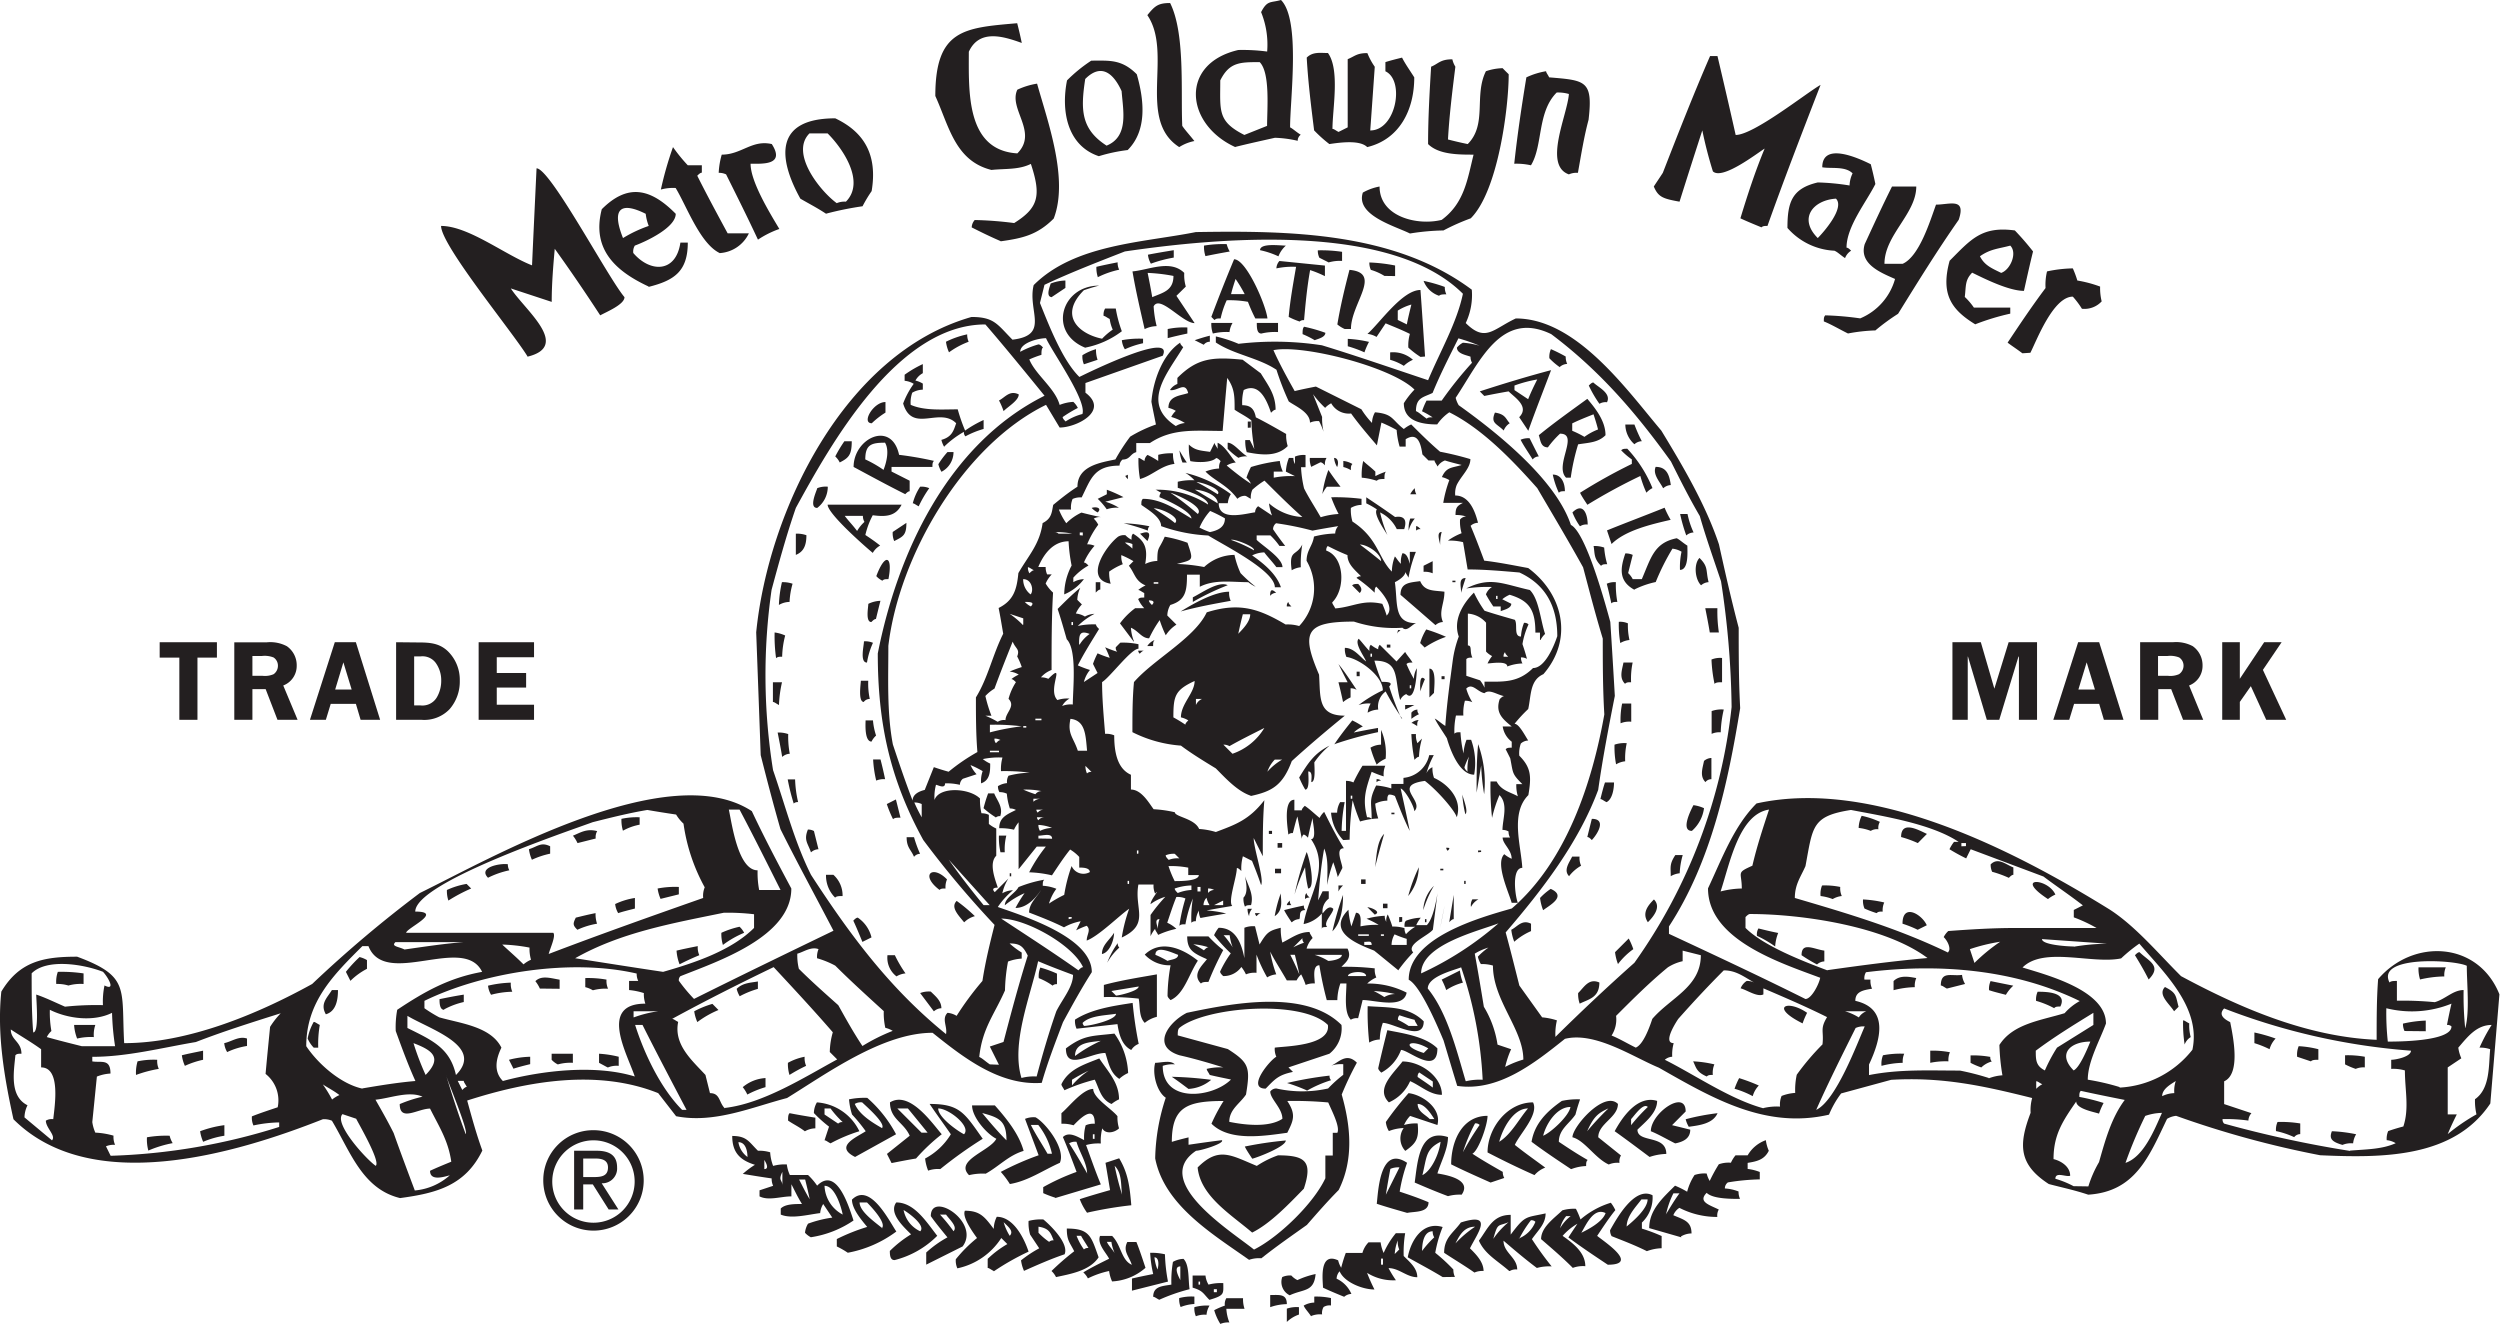 <svg id="Layer_1" data-name="Layer 1" xmlns="http://www.w3.org/2000/svg" viewBox="0 0 338.04 178.97"><defs><style>.cls-1{fill:#231f20;fill-rule:evenodd;}</style></defs><title>metro-goldwyn-mayer</title><path class="cls-1" d="M165,179a7.27,7.27,0,0,1-.82-1.84,9.8,9.8,0,0,1,1.44-.62,1.55,1.55,0,0,1,.2-1h2.26a4.06,4.06,0,0,0,.2,1.43h-2.46a6.1,6.1,0,0,0,.41,1.85,2.66,2.66,0,0,0-1.23.2Zm9-.2v-1.85a4.1,4.1,0,0,1,1.64-.2v1a4.43,4.43,0,0,0-1.64,1Zm-12.3-.82a2.66,2.66,0,0,1-.2-1.23,6.16,6.16,0,0,1,2.05-.21,2.84,2.84,0,0,0-.41,1.24,3.12,3.12,0,0,0-1.44.2Zm15.58,0c-.41-.62-.82-1-1-1.44a3,3,0,0,1,1.43-.41v-.81a9.43,9.43,0,0,1,2.26.2v1a1.53,1.53,0,0,0-1,.21,1.56,1.56,0,0,0-.2,1,3.12,3.12,0,0,0-1.44.2Zm-17.63-1.23a2.66,2.66,0,0,1-.2-1.23,6.46,6.46,0,0,1,2.05-.2v1a5.87,5.87,0,0,0-1.85.41Zm12.1,0v-1.64c1.23,0,2.25-.2,2.25,1.23a7.16,7.16,0,0,0-2.25.41Zm-15-1c-.41-.2-.61-.4-.82-.4,0-1.44,1.23-1.44,2.46-1.65a15.15,15.15,0,0,1,.21-3.07,2.91,2.91,0,0,1,1.43-.41c.82.82.62,2.87.82,4.1a24.71,24.71,0,0,0-4.1,1.43Zm6.77,0c-.82-.81-.82-1.22-2.26-1.64v-1.64H163a3,3,0,0,0,.41,1.23,6.49,6.49,0,0,1,2-.2c0,1.44.21,1.64-1.84,2.25Zm18.24-.4c-1-.41-2-.82-2.87-1.24,0-.82-.61-4.92,2.05-3.69a3.57,3.57,0,0,0,.41,1c.21-.82.41-1.44.62-2h2.25a3.32,3.32,0,0,1,.83-1.44h1.63a5.37,5.37,0,0,0,.41,1.44,11.41,11.41,0,0,1,1.65-2.67H190a16,16,0,0,0-.2,3.08c.82.82,1.84,1.64,1.84,2.87-1.43,0-2.46-1.23-3.89-1.23a16.55,16.55,0,0,0,1,1.64,6.63,6.63,0,0,1-3.9-1,23.42,23.42,0,0,0,1,2.25c-1.64,0-4.1-1-4.71-2.46a1.54,1.54,0,0,0-.41,1,4,4,0,0,1,2,2.06,1.57,1.57,0,0,0-1,.41Zm-7.38-.21a2,2,0,0,1-1-2.46,2.54,2.54,0,0,1,1.23-.21,2.76,2.76,0,0,0,.82.62,11.28,11.28,0,0,1,2.46-.82c-.21,2.46-1.64,2-3.49,2.87Zm-10.25-.41v-.41h.41v.41Zm-11.07-.2v-1.65c.82-.2,1.85-.41,2.87-.61a16.62,16.62,0,0,1-.41-2.87,7.86,7.86,0,0,1,2,.2,23,23,0,0,0,.41,3.69l-4.92,1.24Zm9-.83v-.41h.21v.41Zm-11.68-.41a5,5,0,0,1-.41-1.43,12,12,0,0,0-2.87,1,2.7,2.7,0,0,0-.62-.81c1-.62,2.26-1.24,3.49-1.85-.41-.82-1.64-2-1.23-3.08h1.64c1.23,1.23,1.23,3.28,2.66,3.9-.41-1.23-1.23-1.85-.61-3.08h1.23c.41,1,.82,2.26,1.23,3.49a7.42,7.42,0,0,1-4.51,1.84Zm9.22-.2c-.2-.41-1-1.85,0-1.85V173Zm-16.81-.41a2.9,2.9,0,0,0-.61-.82,34.83,34.83,0,0,1,3.07-2.67c-.61-1.23-1-1.43-1-3.07,3.07,0,3.28,1,4.3,3.89-1.23,1.85-3.89,2.26-5.74,2.67Zm52.28,0c-1.64-1-3.28-1.85-4.72-2.67.41-2.25,2-4.92,4.72-4.1a17.14,17.14,0,0,0-1,3.49,23.9,23.9,0,0,1,2.45,2.26,2.18,2.18,0,0,0,.21,1Zm4.3-.61c-1.43-1-2.87-1.85-4.1-2.67,0-2.05,1.23-2.67,2.26-4.1,4.51-1.44,2.26,1.43,1.23,3.49.82.81,1.84,1.84,1.84,3.07a2.58,2.58,0,0,0-1.23.21Zm-65-.21c-.41-.2-.62-.41-.82-.41v-1.23a13.45,13.45,0,0,1,2.66-2l-.82-.82a9.36,9.36,0,0,1-5.94,4.1,2.54,2.54,0,0,1-.21-1.23,19,19,0,0,1,2.87-2.87c-.61-.82-2.05-2.87-1.64-3.69,2.05,0,2.67.82,3.9,2.46a3.77,3.77,0,0,1,.41-1.64c2.25,0,3.69,2.87,4.3,4.71a34.18,34.18,0,0,0-4.71,2.67Zm4.1,0a5.11,5.11,0,0,1-.41-1.44,16.6,16.6,0,0,1,2.46-1.63l-1.23-1.85a5.55,5.55,0,0,1-.21-1.85,6.49,6.49,0,0,1,2-.2c1,.82,3.49,3.28,2.87,4.71-1.84.62-3.69,1.44-5.53,2.26Zm65.6,0c-1.64-1.44-3.28-2.26-4.1-4.1,1.23-1.64,1.84-3.49,4.3-3.49v2.67c2-2.67,2-2.26,4.72-2.87,0,1.43-1,2.26-1.85,3.48a43.29,43.29,0,0,0,2.67,3.69,6.19,6.19,0,0,0-2,.21c-1.64-1.23-3.08-2.46-4.51-3.69,0,1.64,1.85,2.25,1.85,3.9a1.56,1.56,0,0,0-1,.2Zm-47.56-.2a6.24,6.24,0,0,1-.41-1.65c.61,0,.61,1,.41,1.65Zm56.17-.21c-1.43-1.44-2.87-2.66-4.3-3.9,0-1.64,1.84-2.87,2.87-3.89a5.49,5.49,0,0,1,1.84-.21,11,11,0,0,1,.62,1.44,11.37,11.37,0,0,1,4.1-2.26,5.07,5.07,0,0,1,.61,1c-.82,1-1.64,2.25-2.46,3.48,1,.82,5.74,3.9,1.44,3.9-1.85-1.23-3.69-2.46-5.33-3.69.4-.62.81-1.23,1.22-1.85a8,8,0,0,0-2,1.64c1.43,1,3.07,2.26,3.07,4.1a3.92,3.92,0,0,0-1.64.21ZM125.24,171v-1.64a14.49,14.49,0,0,1,2.87-2.05c-.82-1-1.64-2-2.25-2.87,0-3.49,6.76.82,4.3,4.1L125.24,171Zm61.5,0v-.82H187V171Zm-65.81-.62c-.61,0-.61-.82-.61-1.23a15.41,15.41,0,0,1,2.87-2.25c-1-1-3.07-2.87-2-4.31,2.46,0,4.1,2.67,5.54,4.51a12.38,12.38,0,0,1-5.75,3.28Zm67.66-.82a6.1,6.1,0,0,1,.41-1.84,2.66,2.66,0,0,0,.2,1.23c-.2.2-.4.41-.61.61Zm-74-.2a12.06,12.06,0,0,0-1.44-.82v-1a26.08,26.08,0,0,1,4.11-1.64c-.83-1-2.06-2.46-2.06-3.69,2.47-2.46,5.13,3.08,6,4.31a15.76,15.76,0,0,1-6.56,2.87Zm36.08,0c-.41-.61-.82-1-1-1.44h.61a5.37,5.37,0,0,0,.41,1.44Zm41.62-.21c0-1,.2-2.66,1.43-2.66a1.53,1.53,0,0,0,.21.82,12.92,12.92,0,0,0-1.64,1.84Zm30.34,0c-1.64-.82-3.28-1.43-4.71-2a1.5,1.5,0,0,1-.21-.81c.82-1.44,3.28-6,5.74-4.72a4.64,4.64,0,0,1-1.44,3.69v.82a22.8,22.8,0,0,1,2.67,1v1.65a6.22,6.22,0,0,0-2,.4Zm-76.06-.2a8.11,8.11,0,0,1-1-1.85h.61c.21.41.62,1,1,1.65a.78.78,0,0,0-.62.2Zm50.23-.82c.61-1.23,1.23-2.26,2.66-2.26a14.46,14.46,0,0,0-2.66,2.26Zm-54.94-.21a8.76,8.76,0,0,1-1.44-1.23v-.82c1.44.21,1.64.82,2.05,1.85a.75.75,0,0,0-.61.2Zm60.06-.41c.62-2.25.62-1.64,2.06-2.25a10.78,10.78,0,0,0-2.06,2.25Zm3.49,0A16.69,16.69,0,0,1,207,165a.73.73,0,0,1,.61.21,4,4,0,0,1-2.25,2.25Zm-95.74-.2a2.76,2.76,0,0,1-.82-.62,2.89,2.89,0,0,1,.41-1.23,15.58,15.58,0,0,1,3.28-.82l-1.23-1.84a2.85,2.85,0,0,0-.41,1.23c-1.64.2-3.89.82-5.33.2v-.82c.61-.61,1.84-.61,2.87-.61-.62-1-1-1.85-1.43-2.67v1.64c-1.44,0-3.08.62-4.31,0v-.82l1.84-.61a2.29,2.29,0,0,1-.2-1c-1.44-.2-2.67-.41-3.9-.61a11.66,11.66,0,0,1,1.64-1.23c-2-.62-3.07-1.64-3.07-3.9,2,0,2.26.82,3.48,2a5.05,5.05,0,0,1,1.65.21,6.08,6.08,0,0,0,.4,1.84,5.84,5.84,0,0,1,1.85-.2,5,5,0,0,0,.41,1.43h2.46a8.76,8.76,0,0,1,1.23,1.44c2.66-2.67,4.3,2.87,4.92,4.71a13.92,13.92,0,0,1-5.74,2.26Zm117.68,0L223,166.06c0-2.46,1.84-4.1,3.49-5.74a13,13,0,0,1,1.64.82,7.53,7.53,0,0,1,1-2.26,4.1,4.1,0,0,1,1.64-.2,3.65,3.65,0,0,0,.41,1,21.71,21.71,0,0,1,1.23-2.25,3.9,3.9,0,0,1,1.64-.21,4.32,4.32,0,0,1,.62-1h1.64a4.63,4.63,0,0,1,2.46-2.05,5.24,5.24,0,0,0,.4,1.43c-.61,1.23-1.63,1.44-2.86,1.64v.82a6.6,6.6,0,0,1,1.64.41v1a29.93,29.93,0,0,0-4.31.41,1,1,0,0,0-.41.82,5.87,5.87,0,0,1,1.85.41,2.27,2.27,0,0,0,.2,1c-1.23,0-3.69,0-4.51-.82-1.23,1.23.41,1.64,1.64,2.26a1.55,1.55,0,0,0-.2,1,11.12,11.12,0,0,1-5.13-1.23,2.11,2.11,0,0,0-.82,1c1.43.61,2.46.82,2.46,2.46a2.87,2.87,0,0,0-1.43.41Zm-90.82-.21a7.08,7.08,0,0,1-.82-1.84c.61.61,1.43,1.23.82,1.84Zm-3.28-.2a15,15,0,0,1-1.44-2.46,15,15,0,0,0,1.44,2.46Zm80.57-.21c.61-1,1.64-3.48,3.28-2.66-.42,1.23-2.46,2.26-3.28,2.66Zm-89.39-.2a4,4,0,0,1-2.25-2.87c.41.2,3.07,2.05,2.25,2.87Zm4.51,0a22.41,22.41,0,0,0-1.84-2.26h.82c.41.62,1.64,1.64,1,2.26Zm-9.63-.41c-1-.82-3.08-2.26-3.08-3.49h1c.81.82,2.66,2.87,2,3.49Zm91.64,0a4,4,0,0,1,.82-1.64h.61a5.52,5.52,0,0,0-1.43,1.64Zm9-.21c0-1.43,1.23-2.66,2-3.69h.83c0,1.23-1.85,2.87-2.87,3.69Zm-106-1.64a4.58,4.58,0,0,1-2.46-3.89c1.43,0,2.25,2.87,2.46,3.89Zm111.32,0a11.72,11.72,0,0,1,1-2.87h.82c-.61.82-1.23,1.85-1.84,2.87ZM147,164a8.11,8.11,0,0,1-1-1.85c1.23-.41,2.66-.82,4.1-1.23-.21-1.23-.41-2.46-.62-3.69l1.85-.61c1.23,2.05,1.43,3.9,1.64,6.35a52.6,52.6,0,0,0-5.95,1Zm43.26,0c-1.43-.41-2.87-.82-4.1-1.23.2-1.64.41-8,4.1-5.54a22,22,0,0,0-1,3.9c1.23.41,2.46.82,3.9,1.43,0,1.44-1.84,1.23-2.87,1.44Zm-80.78-1.85c-.61-1-1-1.84-1.43-2.66h.82c.2.82.41,1.64.61,2.66Zm33.22-.2a13.71,13.71,0,0,1-1.64-.62v-.81a29.49,29.49,0,0,1,4.51-2.06c-.62-1.64-1.23-3.28-1.85-4.71.82-.82,2.05,0,2.87.41a6.16,6.16,0,0,1,.21-2,2.54,2.54,0,0,1,1.23-.21c0-2.87-2.26-.41-2.87.21a5,5,0,0,0-1.64-.21v-1.43c1-.82,2.87-3.28,4.3-3.28,0,1.23,2.46,2.66,3.28,3.69a5,5,0,0,0,.21,1.64c-.62.61-1.85.82-2.26,0a6.46,6.46,0,0,0-.2,2.05,6.16,6.16,0,0,0-2,.21c.61,1.63,1.23,3.48,2,5.32L142.67,162Zm53.09-.21c-1.63-.61-3.07-1.22-4.5-1.84.4-2.87.61-7.38,4.5-6.15,0,1.64-1,3.48-1.43,4.92,1.23.2,4.71.82,3.28,2.87a5.87,5.87,0,0,0-1.85.2Zm-44.07-.2a38.75,38.75,0,0,1-1-3.9c1,1,.82,2.46,1,3.9Zm35.67,0c.2-1.23.41-2.46.61-3.49a2.68,2.68,0,0,1,1.23-.2l-1.84,3.69Zm-81.6-1.23c0-.82-.61-.62,0-1.85v1.85Zm30.76-.21a11.66,11.66,0,0,0-1.23-1.64,38.27,38.27,0,0,1,5.12-2.25l-1.84-4.92a3,3,0,0,1,1.43-.21c1.44.82,4.1,4.31,3.28,6.15-2.25,1-4.3,2.46-6.76,2.87Zm65-.2c-1.84-.82-3.69-1.64-5.33-2.46,0-3.08,1.44-6.56,4.92-6.56,0,1.23-1.22,4.71-2.05,5.12,1.24.82,2.67,1.64,4.11,2.46a1.57,1.57,0,0,0,.2.82l-1.85.62Zm-70.52-1c-2-2,2.87-3.28,3.69-4.92-1.23-.61-3.28-2.87-3.28-4.51h3.08c1.64,1.85,3.28,3.9,3.89,6.15-2.05.62-3.28,2.05-5.12,3.08a7.93,7.93,0,0,0-2.26.2Zm61.3,0c.61-2.46.41-3.48,2.46-4.51-.2,1.64-1.23,3.9-2.46,4.51Zm15.17,0c-2.25-1-4.3-2-6.36-3.07,0-3.28,2.67-6.77,6.15-6.77.83,1.64-1.84,4.31-2.46,5.75,1.24,1,2.67,2,4.11,3.07a3.6,3.6,0,0,0-1.44,1Zm-60.48-.2c-.82-1.44-1.64-2.87-2.46-4.1a1.53,1.53,0,0,1,1-.21c.41,1.44,1.43,2.87,1.43,4.31Zm-21.52-.41a6.18,6.18,0,0,1-.41-1.64,9,9,0,0,0,3.48-3.28c-1-1.44-2.05-2.87-2.87-4.1,4.1,0,4.72,1.23,7.18,4.71a58.29,58.29,0,0,0-5.74,4.1,3.9,3.9,0,0,0-1.64.21Zm-22.15-.21v-1.23s.83,1.23,0,1.23Zm109.07,0c-1.85-1.23-3.69-2.46-5.33-3.69.41-2.46,2.05-4.1,4.1-5.53a9.75,9.75,0,0,1,2.46-.21c-.21.62-.41,1.23-.62,2.05-.81,1.23-2.25,2-2.25,3.69,1.23.82,2.46,1.64,3.9,2.46-.21.21-.21.41-.21.82a6.16,6.16,0,0,0-2,.41Zm5.13-.61c-1.85-.82-3.28-3.28-4.93-3.69,0-1.44,4.31-6.36,6.15-4.51,0,1.84-2.66,2.66-2.66,4.51l3.07,2.46a1.55,1.55,0,0,0-.2,1,2.94,2.94,0,0,0-1.43.21Zm-97-.21-.62-1.23,3.08-2.46c-.82-1.84-2.67-2.25-2.67-4.51,2.67-1.64,5.74,2.87,7,4.31a25.73,25.73,0,0,0-3.48,3.28c-1.23.2-2.26.41-3.28.61Zm-19.48-.82a3.09,3.09,0,0,1-1.23-2c1,0,1.23,1.23,1.23,2Zm14.55,0c-2.87-1.43.21-2.66,1.44-3.48a22.43,22.43,0,0,0-1.85-2.26,9.25,9.25,0,0,1-.41-2.05,10.26,10.26,0,0,1,2.47-.2,17.24,17.24,0,0,1,3.89,4.92l-5.54,3.07Zm107.43,0c-1.64-1.23-3.28-2.46-4.72-3.48,1-1.85,3.08-4.92,5.74-4.1,0,1.64-1.63,2.87-2.66,3.89,0,1.85,3.9.62,3.9,3.28a7.59,7.59,0,0,0-2.26.41ZM141.64,156c-.82-1.43-1.64-2.66-2.25-3.89h1a9.7,9.7,0,0,1,1.85,3.89Zm56.17-.2a22.49,22.49,0,0,1,1.64-3.9.74.74,0,0,1,.62.21,36.61,36.61,0,0,0-2.26,3.69ZM190,155.6a2.46,2.46,0,0,1-.2-3.07,5.92,5.92,0,0,0-2,.41,2.85,2.85,0,0,1-.41-1.23c1-1.44,2-2.67,3.07-3.9,1.85.21,4.51,2.05,3.9,4.31l-3.69-1.23a4.19,4.19,0,0,0-.82,1.23,5.52,5.52,0,0,1,1.84-.21c.21,2.05-.2,2.67-1.64,3.69Zm-77.7-1c-.41-.21-.61-.41-.81-.41.2-.62.4-1.23.61-1.85a18,18,0,0,1-2.05-1.84,2.91,2.91,0,0,1,.41-1.44,6.89,6.89,0,0,1,5.74,3.9,21.74,21.74,0,0,0-3.9,1.64Zm114.2,0c-1.23-.62-2.26-1.23-3.28-1.64,0-2.46,4.71-5.74,4.71-2.67l-1.84,1.85,2.46.61c0,1.23-1,1.64-2,1.85Zm-23.78-.21c.41-1.64,1.84-4.51,3.89-4.51-1.23,1.44-2.26,3.49-3.89,4.51Zm-66.63-.2c-1.23-1.23-2.26-2.46-3.28-3.69,2.25.61,3.28,1,3.28,3.69Zm11.68-.21v-.61H148V154Zm60.89-.41c.41-1.64,1.84-3.89,3.69-3.89-.2,1.23-2.66,3.48-3.69,3.89Zm-78.31-.2c-.82-.41-3.49-2.26-3.49-3.49,1.44,0,4.51,2.46,3.49,3.49Zm-5.74-.21-3.28-3.28h1.43c.82,1,1.64,2,2.67,3.28Zm-15.79-.2c-.82-.62-1.64-1-2.26-1.44,0-.41,0-.82.21-1,1,.2,2.25.41,3.48.61v1.44a2.91,2.91,0,0,0-1.43.41Zm105.79,0c.82-1.85,1.43-2.46,2.87-3.08a38.46,38.46,0,0,0-2.87,3.08Zm-95.33-.41c-1.44-.82-3.08-1.85-3.7-3.28a1.53,1.53,0,0,1,1-.21c.41.41,3.28,2.87,2.67,3.49Zm109.06-.21a3.65,3.65,0,0,1-.41-1,31.14,31.14,0,0,1,4.31-.82c-.62,1.43-2.46,1.64-3.9,1.84Zm-7.79-.2v-.82c.41-.41,1.64-2.26,2.26-1.64a24.06,24.06,0,0,0-2.26,2.46Zm-107.22-.21-1.84-1.23v-.82h.81a13.08,13.08,0,0,0,1.65,1.85.77.77,0,0,0-.62.2Zm80-.61c-.61-.62-1.64-1-1.64-2.05,1,0,1.85,1.43,2.26,2.05Zm-43.05-2.05c-1.43-.62-1.64-2.05-2.25-3.28a24.4,24.4,0,0,0-4.1,1.43c-.21-.41-.41-.61-.41-.82,1-2.05,3.07-2.66,5.12-3.48,1.23,1.84,2.67,3.28,2.67,5.53a4.64,4.64,0,0,0-1,.62Zm37.52-.21c-1.85-1.84.61-3.89,1.84-5.53,2.46,0,5.33,2.05,5.33,4.51-1.64,0-2.87-1.23-4.3-1.85a5.58,5.58,0,0,1-2.87,2.87Zm5.94-2c-.82-.61-1.43-1-2.05-1.43a.75.75,0,0,1,.21-.62l1.84,1.23V147Zm-48.79-.2V146a23,23,0,0,1,2.26-1.23,10.76,10.76,0,0,0-2.26,2Zm6.36-1c-1.23-.82-1.44-2.25-1.85-3.48-2.05,0-5.33,2.46-5.33-.62,2.46-1.84,3.49-1.64,6.56-2a9.79,9.79,0,0,1,1.85,5.33,4.39,4.39,0,0,0-1.23.82Zm35.46-.82c-.2-.2-.41-.41-.41-.61.41-1.85.82-3.49,1.23-5.13,2.05.41,5.13.82,6.77,2.46,0,3.69-3.9.21-4.92.21a5.74,5.74,0,0,1-2.67,3.07Zm-41.41-2.25c0-1.85,2-1.85,3.49-2.05a19.39,19.39,0,0,0-3.49,2.05Zm47.15-.41c-3.28-1-1.84-2.05.62-.62l-.62.62Zm-39.56-.41c-1.23-.62-1.64-2.05-1.85-3.49l-5.53.62a2.54,2.54,0,0,1-.21-1.23c2.26-1.44,5.13-1.85,7.79-2.26a52.88,52.88,0,0,0,.82,5.54,2,2,0,0,0-1,.82Zm32.19-1a38.57,38.57,0,0,1-.21-4.92c2.87.21,5.53,0,7.58,2.05,0,2.87-4.1.21-5.53.21a7.16,7.16,0,0,0-.41,2.25,3,3,0,0,0-1.43.41Zm-38.55-2.25a.65.65,0,0,1-.2-.41c1-1,3.07-1,4.51-1.23,0,.82-3.49,1.64-4.31,1.64Zm43.87,0a10.8,10.8,0,0,0-1.43-.82.78.78,0,0,1,.2-.62c.62.21,1.23.41,2.06.62,0,.2.2.41.4.82Zm-35.67-.41c-.82-.82-.61-2.26-.82-3.28a37,37,0,0,0-4.71-.21v-1.64c2.25-.61,4.71-1,7.17-1.43v5.74a4.09,4.09,0,0,0-1.64.82Zm27.88-.41c-1-1-.61-3.49-.61-4.92h-.82a7.16,7.16,0,0,0-.41,2.25h-1.43a45.52,45.52,0,0,1-1-4.71c-1,0-.62,1.84-.62,2.46a2.66,2.66,0,0,0-1.23.2,10.2,10.2,0,0,0-.61-1.43,2.76,2.76,0,0,0-.62.82H174c-.82-1.44-1.64-2.67-2.25-3.9a16.72,16.72,0,0,0,.82,3.08,2.85,2.85,0,0,0-1.23.41,20.74,20.74,0,0,1-1.44-3.08v2.46a3,3,0,0,0-1.43.21,4.64,4.64,0,0,0-.62-1,2.92,2.92,0,0,1-2.46,1.23c-.2-.2-.41-.41-.41-.61a15,15,0,0,1,1.44-2.46,25.26,25.26,0,0,1-2.26-2.46,4.64,4.64,0,0,1,.62-1c2.25,0,3.07,2,3.48,4.1v-4.1a3.12,3.12,0,0,1,1.44-.2c.2.82.41,1.64.61,2.46,1-1.64,1.23-1.85,2.87-2.26a7.5,7.5,0,0,0,.21,2c1.23-.61,2.25-1.43,3.69-1.43,0,.2.2.41.41.82a3.27,3.27,0,0,0-.82,1.43h5.54c.61,1.23-.21,1.84-.83,2.46a33.89,33.89,0,0,1,4.51.21,2.54,2.54,0,0,0,.21,1.23,4.19,4.19,0,0,0-1.23.82,11.35,11.35,0,0,1,5.33,1.23c-.41,2.25-4.31,1-5.95,1-.2.82-.41,1.64-.61,2.46a1.53,1.53,0,0,0-1,.21Zm-24.39-2.67c-.21-.2-.41-.41-.41-.61a24.64,24.64,0,0,1,.41-4.1,4.53,4.53,0,0,1-3.49-1.44c2.05-2,4.92-1,7.18.82-1.23,1.85-1.85,4.51-3.69,5.33Zm28.9-.41a12.06,12.06,0,0,0-1.43-.82,16.62,16.62,0,0,1,2.87.41,3,3,0,0,0-1.44.41Zm-36.28-.2-.62-.62,3.69-.61c0,.61-2.66,1.23-3.07,1.23Zm11.48-1.64c-1.23-1.23.2-2.46.82-3.28-1.85-.82-2.67-1.23-2.67-3.08h2.87a19,19,0,0,0,2,1.85,41.93,41.93,0,0,0-2,4.3c-.41,0-.82,0-1,.21Zm19.89-1c0-.61,2.45-.82,2.45,0Zm-6.57-.2c-.41-1-.82-1.85-1.23-2.67h.62c.2.82.41,1.64.61,2.67Zm-17.83-1.85a13,13,0,0,0-1.64-.82c0-1.43,2.46-.2,3.07,0,0,.62-1,.62-1.43.82Zm21.73,0a7.49,7.49,0,0,0-1.85-.82h3.69c0,.62-1.43.82-1.84.82Zm-16.81-1.43a11.47,11.47,0,0,0-1.44-.82,8.71,8.71,0,0,1,2.05.41c-.2,0-.41.2-.61.41Zm3.89-.41a11.1,11.1,0,0,0-1.23-1.64h.82a6.6,6.6,0,0,0,.41,1.64Zm8.2,0,1.23-1.23a.73.73,0,0,0,.21.61,9.8,9.8,0,0,0-1.44.62Z" transform="translate(0 0)"/><path class="cls-1" d="M168.91,170.36c-4.92-3.48-11.48-7.38-12.71-13.73a27.52,27.52,0,0,1,1.43-8.2c-1.23-.82-1.84-3.28-1.43-4.72.82,0,2.05-.41,2.66.21a4.1,4.1,0,0,0-1.64.2c0,5.13,6.77,4.31,9.23,1.85-1-.21-2-.41-2.87-.62-.21-.41-.41-.61-.41-.82a7.82,7.82,0,0,1,2.25-.2c-2-.62-4.1-1.23-5.94-1.64-3.9-1.23-1.44-4.51,1-5.74,5.95-1.24,16-3.28,20.91,1.64a4.37,4.37,0,0,1-1.63,3.89l-5.54,1.85.61.61c-2,.41-2.46,1-3.69,2.26-2.66,0,.62-3.9,1.44-4.31a2.54,2.54,0,0,1-.21-1.23c1.23-.2,7.59-.2,7.18-3.07-3.49-3.49-16.61-2.46-20.09.41-.21.2-.21.61-.21,1l6.77,1.85c2.87,1.84,3.07,2.46,2.46,6.15-.82,1.23-2.26,2-2.26,3.69,2,.41,5.33.82,7.18-.41,0-1.44-1.64-2.67-1.64-3.69a1,1,0,0,1,.82-.41,16.06,16.06,0,0,0,7,0,18.06,18.06,0,0,1,2.05-1.85v-1.43a4.08,4.08,0,0,0-1.64.2c1-.41,2.05-1.84,3.48-.41a42.07,42.07,0,0,0-2.05,4.31c1.23,4.3,1.64,8.81-.41,12.91-1.43,1.44-2.87,3.08-4.3,4.72-2,1.43-4.1,2.87-6.15,4.51a4.08,4.08,0,0,0-1.64.2Zm.61-1.43c-3.07-2.46-13.94-9.23-7.79-13.33.62,0,3.9-1,3.49-1.43-1.64.2-3.08.41-4.51.62v-1c-.82.2-1.64.41-2.26.61,0-4.71,2.05-5.53,7-5.53a22.91,22.91,0,0,0-1.64,3.07c2.46,2.46,7.18,1.64,10.25,1.23.82-1.64,1.23-2.46,0-4.3a51.29,51.29,0,0,1,5.54.2c.41,1,1.64,3.28,1.23,4.1h-.62v3.08h-1v3.07c-1.64,3.49-6.36,8-9.64,9.64Zm-.2-2.26c-2.87-2.46-7-4.92-7.38-8.81,2.87-2.87,4.51-1.64,8-.21a12.82,12.82,0,0,1,2.87-1.43c3.69,0,4.72.82,3.49,4.51-2,2.05-4.51,4.71-7,5.94Zm0-10c-.41-.62-.82-1.23-1-1.64a50.36,50.36,0,0,1,5.54-.82c0,.82-3.69,2.25-4.51,2.46Zm7.38-9.23a22.37,22.37,0,0,0-2.67-1,48.65,48.65,0,0,1,5.75-1,.78.78,0,0,0,.2.62,16,16,0,0,0-3.28,1.43Zm-16-.2c-.82-.62-1.64-1.23-2.26-1.64a49.08,49.08,0,0,1,5.33.41,5.2,5.2,0,0,1-3.07,1.23Z" transform="translate(0 0)"/><path class="cls-1" d="M54.1,162c-5.12-1.23-6.76-6.36-9.22-10.46a2.66,2.66,0,0,0-1.23-.2c-11.89,4.71-31.37,10.45-41.83,0C.59,145.76-.43,139.82.18,134.08c2.46-4.11,5.74-4.72,10.25-4.72,7.18,2.67,5.95,4.31,6.36,11.69,8.61,0,18-3.9,25.42-8a165.89,165.89,0,0,1,14.56-12.3c9.63-4.71,33.62-18.45,44.89-11.07,1.64,3.49,3.49,7,5.34,10.46C107,126.7,97,130,92,132a.73.73,0,0,0-.21.61,22.26,22.26,0,0,0,2.05,2.46c6.15-3.07,12.51-6.15,18.86-9.22-2.46-4.72-4.92-9.23-7.17-13.74-1-3.48-1.85-6.76-2.67-10q-.3-8.31-.61-16.61c1.64-16.4,11.89-37.72,29.11-42.64,3.08,0,3.49,1,5.54,3.07,5.12-.61,2-3.89,2.87-7.38,5.53-5.53,14.76-5.74,21.93-7.17,12.71-.21,26.86,0,37.31,7.79a8.83,8.83,0,0,1-.82,4.51c2.67,2.66,3.69.82,6.77-.62,8.2,0,15,9.64,19.68,15.17,2.87,4.72,6,10,7.79,15.38.82,3.69,1.64,7.38,2.67,11.28,0,3.48,0,7.17.2,10.86-1.64,10.05-3.89,20.71-9.63,29.52v1c6.15,2.87,12.3,5.74,18.45,8.81.82,0,1.84-2,2-2.87-5.33-2-15.17-5.12-15.17-12.09,1.84-3.9,3.48-8.41,6.56-11.48,15.78-3.49,34.85,6.35,47.76,14.35,3.49,2.25,6.56,5.94,9.64,9,8,4.3,17,8.2,26.45,8.61,0-2.87,0-5.54.2-8.2,4.72-5.54,13.53-5.13,16.4,2.05l-1.23,14.76c-4.92,7.38-14.55,7.38-23,7a131.35,131.35,0,0,1-19.48-5.33,2.89,2.89,0,0,0-1.23.41c-2.45,5.12-4.3,9.84-10.66,10.25-1.84-.62-3.68-1-5.33-1.44-4.1-2.66-4.1-5.32-2.46-9.63a6.16,6.16,0,0,1,.21-2c-6.56-1.64-12.1-2.87-19.07-2.46l-6.76,1.84a13,13,0,0,0-1.64,2.87c-8.61,2-15.79-2.25-23-6.35-3.49-1.44-8.62-4.92-12.71-3.9-4.11,3.28-9,7.18-14.56,6.36-.62-2-1.23-4.1-1.85-6.15-.61-1.44-3.07-7.38-4.71-8.2,0-5.74,9.64-8.41,13.94-9.64,7.38-6.35,10.87-17,12.51-26.24-.21-3.49-.21-7-.21-10.25-1-3.28-1.84-6.56-2.66-9.64C212,73,209.91,69.5,207.86,66c-3.28-3.69-7.38-8-11.89-10.25a6.24,6.24,0,0,0-1.64,1.64c-2.05,0-4.51-.41-4.51-2.87a11,11,0,0,1,1.44-1.84c-3.08-3.08-15.18-6.15-19.07-5.33.82,1.84,1.84,3.69,2.87,5.53.82-.2,1.84-.41,2.87-.61l6.15,3.07a11.07,11.07,0,0,0,1.44,1.85,3,3,0,0,1,.4-1.44c2.46.21,2.26,1,3.9,2.26a4.32,4.32,0,0,1,1-.62c1.23,1.23,2.46,2.46,3.9,3.69a41.66,41.66,0,0,1,4.1,1c0,1.23-1.23,2.25-1.84,3.48a3,3,0,0,0-.21,1.44c1.84,0,2.66,2,3.08,3.69a1.52,1.52,0,0,0-1,.41c.61,1.43,1.23,3.07,1.84,4.71,1.85.21,3.9.62,5.95,1,4.72,3.49,6.15,9.63,2.05,14.35-1.85.82-1.64,2.87-2.05,4.71a20.07,20.07,0,0,0-1.85,2c.62,0,1.44,1.65,1.85,2.26a1.57,1.57,0,0,0-1,.41,3.92,3.92,0,0,0-.21,1.64c1.64,1.64,1.64,2.87,1.23,5.33-2.46,2.46-1,6.77-.82,9.84-1.44,0-1,3.69-.61,4.72h-.83c-.4-1.44-2.25-5.33-1-6.57a4.2,4.2,0,0,0,1,.62c0-1.23-1.22-2-1.22-2.87h1a1.59,1.59,0,0,1-.2-.82,1.55,1.55,0,0,0-.82-.21c0-1.43.82-3.48-.41-4.71a17.69,17.69,0,0,0-1,3.08,38.65,38.65,0,0,1-.21-4.92h.83c.61,1.22,1.84,1.43,2.87,2a5,5,0,0,1-.21-1.64h.82c-1.44-1.44-1.23-1.44-1.64-3.49-.2-.41-.41-.82-.62-1.23.21-.21.42-.21.82-.21v-.81a3.14,3.14,0,0,1-1.22-2.06h1.22c-1.22-1-2.25-1.84-1.63-3.69.2-.2.41-.41.61-.41-1-.2-2-1-2.67-.4-1-.21-1.64-1.44-2.46-.62a7.27,7.27,0,0,0,.82,1.84,2.27,2.27,0,0,0-1-.2,6.16,6.16,0,0,0-.21,2h-1a9.75,9.75,0,0,0-.21,2.46c.21-.2.42-.2.82-.2a16.75,16.75,0,0,0,.41,2.87,6.1,6.1,0,0,1,.41-1.85h.62a9.22,9.22,0,0,1,.41,4.72c-2.05,0-3.28-3.49-3.69-4.93-.62-1-1.23-1.84-1.64-2.66.41.2.82.61,1.43,1,.21-3.07.62-5.94,1-8.81a15,15,0,0,1,.82-3.28c-.82-2.26.61-4.51,2.05-5.94a16,16,0,0,0,1.43,2.45c1.23.41,2.67.82,4.1,1.23.42.62-.2,2.26.83,2.26a5.87,5.87,0,0,1,.41-1.85.74.74,0,0,1,.61.21,10.36,10.36,0,0,0-.82,2.66c.21.62.41,1.23.61,2a1.54,1.54,0,0,0-.81-.2,1.59,1.59,0,0,0,.2.82,6.16,6.16,0,0,0-2.05.41c0-.82-2.26-.41-2.67-.41a4.64,4.64,0,0,1,.62-1,2.76,2.76,0,0,1-.82-.61v-3.9a3.59,3.59,0,0,0-2.46-1.23v4.31c.61,0,.2.82.61,1.64-.41,0-.61,0-.82.2v2.26l1.85.61a4.3,4.3,0,0,1,.61,1v-.82c2.47,0,4.52.2,6.56-1.84,1.65,0,2.87-3.08,3.28-4.31,0-4.1-1.63-7-5.12-8.61-2.46-.21-4.72-.41-7-.41-.21-1.23-.41-2.46-.62-3.69a7.46,7.46,0,0,0-2.05-.21,8.33,8.33,0,0,1,1.85-1,5.58,5.58,0,0,1-.21-1.85,1.09,1.09,0,0,1,.82-.41,4.06,4.06,0,0,0-1.43-.2c0-1,.21-1.23,1-1.64h-2.66a16.72,16.72,0,0,1,.82-3.08,3.57,3.57,0,0,0-1-.41c.62-1.43,1.44-1.23,2.67-1.64-.82-.2-1.64-.41-2.26-.61a2,2,0,0,0-1,.82c-.2-.41-.41-.62-.41-.82h-.82l-.82-.82c-.21-1.44-.62-3.08-2.26-2.05v1h-.82a10.83,10.83,0,0,1-.4-2.25,20.66,20.66,0,0,0-2.06-1c-.2,1-.41,2.05-.61,3.08-1.23-1.44-2.46-2.87-3.49-4.31A2.73,2.73,0,0,1,180,54.53a2.9,2.9,0,0,0-.82.62,13,13,0,0,1-1.64-1.85l1.23,3.08a7.89,7.89,0,0,0,.2,2,9.88,9.88,0,0,0-.61-1.44,2.54,2.54,0,0,0-1.23.21c0-1.44-2.05-2.26-2.87-2.87A36.15,36.15,0,0,1,172.6,50c-2.46-1.64-5.74-2.05-8.2-3.69v-.82a18.47,18.47,0,0,1,3.07,1,41.79,41.79,0,0,1,11.28.2c4.71,1.44,9.43,3.08,14.35,4.72,1.64-3.9,3.9-7.79,4.71-11.69C188,29.93,164.4,32.19,152.1,34c-3.69,1.44-7.38,2.87-10.87,4.51-.2.82-.41,1.64-.61,2.46,1.23,3.08,3.07,7.79,5.33,10,.82-.41,12.91-6.36,11.27-2.87l-10.45,3.69V53.1c3.28,2.46-1.23,4.71-3.49,4.71l-1.84-3.07c-11.28,5.53-19.89,20.5-21.32,32.59,0,4.51-.21,9,.61,13.33.82,2.46,1.64,4.92,2.67,7.59,0-.82.82-1.24,1.64-1.44l1.23-3.08c.61.21,1.23.41,2,.62a25.91,25.91,0,0,1,3.89-2.66c-.2-2.46-.2-4.92-.2-7.39,1.64-2.66,2.25-5.74,3.69-8.61-.21-1.23-.41-2.46-.62-3.48,2-1,2.46-2.46,2.67-4.72,1.43-2.46,2.87-3.89,3.28-6.76,1.23-.62,1.23-1.44,1.43-2.46,1-.82,2-1.64,3.28-2.46,0-2.87,3.28-3.28,5.13-3.69a26.12,26.12,0,0,1,2-3.08,18.29,18.29,0,0,1,3.48-1.64c-.2-1-.41-2-.61-3.07.2-2.67,1.43-6.36,3.89-8,0,.21.21.41.41.62-2.25,3.69-5.74,7.58-1,10.66a2.85,2.85,0,0,1,1.23-.41,7.14,7.14,0,0,0-1.85-.82,2.76,2.76,0,0,1,.62-.82,3.3,3.3,0,0,0-1-.41c0-1.64,1.64-1.64,2.67-2-.41-1.64-1.44-.21-2.46-.41a2,2,0,0,1,1-.82v-.82c2.67-2.67,4.72-2.87,8.82-2.46l2.46,1.84c1,1.64,2,2.87,2,4.92-.21,0-.41.21-.62.41-.61-1.84-1.64-4.1-3.69-3.07a6.46,6.46,0,0,0-.2,2.05c1.23,0,1.64.61,1.84,1.64,1.23.61,2.67,1.43,4.1,2.25a5,5,0,0,0,.21,1.64c-1.44,1.44-3.49,1.23-5.54.82a5.2,5.2,0,0,1-.2-1.64h.61l.62,1.23a27.13,27.13,0,0,1-.41-3.89c-.82-.62-1.64-1-2.26-1.44,0-1.84,0-2.87-1-4.3-.21,2.25-.41,4.71-.62,7.17-3.69,0-6.76-.41-9.84,1.64h-1.84v1.23c-.82.21-.82,1-1.85,1a1.07,1.07,0,0,0-.41.82c-3.48,0-3.89,1.84-5.12,4.3a2.54,2.54,0,0,0-1.23.21,3,3,0,0,0-.21,1.43h-1.64a8.58,8.58,0,0,0,1,1.85,7.2,7.2,0,0,1,2.05-1.44c.82.21,1.64.41,2.66.62a1.55,1.55,0,0,0-1,.2,2.9,2.9,0,0,1,.61.82A11.72,11.72,0,0,0,147,73.6a2.29,2.29,0,0,1,1,.2,8.46,8.46,0,0,0-1.44,2.26c.21,0,.41.2.62.41a7.84,7.84,0,0,0-2.05,1.64v.61a3,3,0,0,1,1.43-.41,6.28,6.28,0,0,1-2.66,2.06,8.51,8.51,0,0,1,1-3.9,21.1,21.1,0,0,1-.41-3.28c-2.25,0-3.48,2-4.1,3.48h1a2.29,2.29,0,0,0,.2,1h.62a4.19,4.19,0,0,0-.82,1.23,5.27,5.27,0,0,0,1,1.23c-.2,3.48-.2,7-.2,10.46a3.6,3.6,0,0,0-1.44,1,2.29,2.29,0,0,1,1,.2c2.46-2.46-.21,1.44,1.23,2.87a4.08,4.08,0,0,1,1.64-.2,2.47,2.47,0,0,0-1,1,3.12,3.12,0,0,1,1.44-.2c0-2,.61-7.38-.82-8.82-.41-1.43-.82-2.87-1.23-4.1,1-1,2-2,3.07-2.87a4,4,0,0,0-.41,1.64l.62.62a4.19,4.19,0,0,0-.82,1.23,2.85,2.85,0,0,1,1.23.41A2.85,2.85,0,0,1,148,83a9.1,9.1,0,0,0-2.26,1.64,9.75,9.75,0,0,1,2.46-.21c0,.21.21.42.41.62-1,1.64-2.05,3.28-2.87,4.92a14.41,14.41,0,0,0,1.64.62,4.11,4.11,0,0,0-.82,1.63L148.41,91c-.21-.4-.41-.81-.62-1.23a10.11,10.11,0,0,1,.62-1.43,13.86,13.86,0,0,0,1.64.61,10.11,10.11,0,0,0-.62-1.43,14.56,14.56,0,0,0,1.64.61.75.75,0,0,1-.2-.61l.61-.62a9.75,9.75,0,0,1,2.46.21v.61c-1,0-3.89,3.9-4.92,4.51,0,2.26.21,4.52.41,7a2.66,2.66,0,0,1,1.23.2c0,2.26.41,4.51,2.26,5.33v2c1.43,0,2.46,1.85,3.07,2.66a16.48,16.48,0,0,1,2.87.41c0,.62,2.67.83,3.28,2.26a10.26,10.26,0,0,1,2.26.41c2.66-1,4.51-1.64,6.56-4.3-.21,2.46-.21,4.92-.21,7.58l-1.23-2.46c0,1.43,1.44,5.54,1,6.36-.41-1.24-.82-2.26-1.23-3.28l-1.23-.62a6.19,6.19,0,0,0-.21,2c-.2-.2-.41-.41-.61-.41,0,1.23-1.23,4.51-.62,5.13-1.23.2-2.46.41-3.48.61a14.41,14.41,0,0,1,2.66.41c-1.23.21-2.46.41-3.48.61a2.13,2.13,0,0,1-.21-1,3,3,0,0,0-.41,1.44.75.75,0,0,0-.61.2,17,17,0,0,1,.2-3.28,17.14,17.14,0,0,0-1,3.49c-.41,0-.62,0-.82.2a23.27,23.27,0,0,1,.82-3.69,2.66,2.66,0,0,0-1.23-.2c-.41,1-.82,2.25-1.23,3.48a4.39,4.39,0,0,1,1.23.82,11.84,11.84,0,0,0-2.46.82c-.21-.41-.41-.61-.41-.82a4.64,4.64,0,0,0-.62,1v-2.87a22.26,22.26,0,0,1,2-2.46,6.35,6.35,0,0,0-2,1c0-.62,1.44-2.25.62-1.43a2.56,2.56,0,0,1-.21-1.23h-2.05c-.61,3.28,1.64,5.33-2.25,7.17a21.06,21.06,0,0,1,1-3.89c-1.23.82-4.1,3.69-5.74,4.3,0-.82.62-1.43,0-2a10.11,10.11,0,0,0-1.43.62l.61-1.23a7.14,7.14,0,0,0-2.25.82c-1.64-.82-3.28-1.44-4.72-2,0-1.23,1-2,1.64-3.08-.82,1.23-2,2.46-3.48,2.46a18.48,18.48,0,0,1,1.23-2,11.38,11.38,0,0,0-2.67,1.64c0-1,1.44-1.64,1.85-2.46a16.86,16.86,0,0,1,3.48-1c-.2.2-.2.41-.2.82a5.82,5.82,0,0,1,1.84.41,6.25,6.25,0,0,0-1,2A16.31,16.31,0,0,1,143.9,121a21.17,21.17,0,0,1,1-3.9,1.74,1.74,0,0,0,2.46.82c0-.61-1-.61-1.43-.61v-1.44a5.6,5.6,0,0,0-1.23-1c-.82,1-1.64,2.26-2.46,3.49a15.5,15.5,0,0,0-3.08-.41,20.39,20.39,0,0,1,2.26-3.48h-1.23l-2.46,3.07v-6.35a4.32,4.32,0,0,0-.62,1,7.86,7.86,0,0,0-2-.2c0-1.44,1-1.85,2.26-2.47a1.59,1.59,0,0,0-.82-.2,8.71,8.71,0,0,1-.41-2,2.19,2.19,0,0,0-1-.21,1.56,1.56,0,0,1-.2-.81,2.85,2.85,0,0,1,1.23-.41,1.59,1.59,0,0,1,.2-1,12.4,12.4,0,0,1,2.87-.41,25.43,25.43,0,0,0-3.89-.21,5.78,5.78,0,0,1,.2-1.84,10.56,10.56,0,0,0-2.66.21,4.7,4.7,0,0,0,1,.61c0,1,0,2.26-1.23,2.67a4,4,0,0,1,.21-1.65,13,13,0,0,0-1.64-.82,4.36,4.36,0,0,0,.82,1.24l-1.85.61a1.09,1.09,0,0,0-.41.82,7.86,7.86,0,0,0-2-.2c0,.81-1,.2-1.23.2a6.46,6.46,0,0,0-.2,2.05c.61-1.84,4.71-1.64,6.15-.2a7.82,7.82,0,0,0,.2,2,2.19,2.19,0,0,1,1,.21v1.23a4.32,4.32,0,0,0,1,.62v3.68c-1,1-.2,3.08.21,4.31-.62,0-.82.21-.41.61l1.84-1.84a6.29,6.29,0,0,0-.82,2,2.91,2.91,0,0,1,1.44-.41,10.52,10.52,0,0,0-2.05,2.26c3.48,1.23,12.71,4.1,12.71,8.81-1.44,2.26-2.67,4.51-3.9,6.77-1,2.66-2.05,5.33-2.87,8.2-5.74.41-10.66-3.49-14.76-6.77-6.76,0-14.35,5.54-19.68,8.82-4.72,1.23-9.84,3.48-15,2.46L89,147.81c-8.2-3.28-17.63-1.64-25.83,1,.62,2.25,1.23,4.51,2.05,6.76C62.92,160.32,59,161.34,54.1,162Zm2-1c-1-2.66-2-5.33-2.87-7.79-.82-1.64-1.64-3.07-2.46-4.51,2-.2,4.51-1.23,6.36-.41a18.57,18.57,0,0,0-3.08,1c0,2.46,2.46.61,4.1.61,1.23,2.46,2.46,4.31,2.87,7.18-1,.41-2,.82-2.87,1.23,0,1.43,1.85.82,2.67.61a8.17,8.17,0,0,1-4.72,2.05Zm224.28-.61a12.62,12.62,0,0,0-2.46-1c0-1,1.44-.2,2-.41,0-1.23-1.22-2-2.25-2.25,0-3.28,1.23-5.13,3.07-7.79,0,1,2.46,1.43,3.08,1.64a9.8,9.8,0,0,1,.62-1.44,27,27,0,0,0-3.28-.82c0-.41,0-.61.2-.82,1.84.41,3.89.82,5.94,1.23-1.84,2.46-2.66,5.54-3.48,8.41a15.5,15.5,0,0,0-1.44,3.28ZM50.82,157.65c-1.23-.82-5.74-5.74-4.51-7l1.85.62c.41.82,3.28,5.74,2.66,6.35Zm236.58-.41a58.39,58.39,0,0,1,2.67-6.35,7.23,7.23,0,0,1,2.26-.41c-1,2.25-2.46,5.94-4.93,6.76Zm-272.46-1L14.33,155a2.66,2.66,0,0,1,1.23-.2,2.6,2.6,0,0,1-.21-1.24,10.55,10.55,0,0,0-2.46-.41,5.32,5.32,0,0,1-.41-1.43c.21-2.05.41-4.1.62-6.15a5.82,5.82,0,0,1,1.84-.41c0-2.05-1.23-1.44-2.46-1.64v-.62c4.72,0,9.43-1.23,14-2,3.69-1.43,7.58-2.66,11.48-3.89a11,11,0,0,0-1.44,1.84c-.2,2.05-.41,4.1-.61,6.36a4.56,4.56,0,0,1,1.64,4.51c-1.23.41-2.46.82-3.49,1.23a2.54,2.54,0,0,0,.21,1.23,17.57,17.57,0,0,1,3.48-.41v.61a83.64,83.64,0,0,1-22.76,3.9Zm5.13-.62a5.78,5.78,0,0,1-.2-1.84,15.06,15.06,0,0,1,3.07-.21,3.3,3.3,0,0,0,.41,1,15.56,15.56,0,0,0-3.28,1Zm297.67,0a153.08,153.08,0,0,1-17-3.69.73.73,0,0,1-.21-.61,21.63,21.63,0,0,1,3.49.2,1.57,1.57,0,0,1,.41-1l-3.69-1.23v-3.08c2.25-1,1.23-5.94.82-8-.82-.41-1.64-1-.82-1.85A88.06,88.06,0,0,0,326,142.07c0,.82-2.06,1.23-2.67,1.23v1.23a5.61,5.61,0,0,1,1.85.21c0,2.66.61,5.12-.21,7.58-.82.21-1.44.41-2.05.62a2.66,2.66,0,0,0-.2,1.23,2.81,2.81,0,0,1,1.22.41c-1.84.82-3.89.82-6.15,1Zm-1-.81c-1.43-.42-1.84-.83-1.43-1.85a20,20,0,0,1,3.28.41,2.85,2.85,0,0,0-.41,1.23,3,3,0,0,0-1.44.21Zm-289.27-.42a5.32,5.32,0,0,1-.41-1.43,15,15,0,0,1,3.28-.82v1.43a12,12,0,0,0-2.87.82ZM7,154.17l-3.69-3.08a3.81,3.81,0,0,1,.41-1.64c-2.46-1.23-1.85-4.51-1.64-6.76.2-.21.41-.21.82-.21,0-1.64-1.44-1.84-1.44-3.28,1.23.82,2.67,1.64,4.1,2.67v2.46c2.67,0,1.85,5.12,1.64,7a1.55,1.55,0,0,0-1,.2c0,1,1.43,2.05.82,2.67Zm303.21-.41a11.28,11.28,0,0,0-2.46-.82,2.54,2.54,0,0,1,.21-1.23,15.85,15.85,0,0,1,3.07.2v1.44a1.06,1.06,0,0,0-.82.41Zm-247.24-.41c-1-2.67-1.85-5.33-2.67-8,.21.82,3.08,7.59,2.67,8Zm268,0c.41-1,.82-1.85,1.23-2.67h-1.23v-6.35l1.84-1.23a5.48,5.48,0,0,1-.41-1.44c1.23-1.43,2.46-3.07,4.51-3.07a22.91,22.91,0,0,0-1.64,3.07,4,4,0,0,1,1.44.21c-.21,2.25,0,5.33-2.05,6.76a7.86,7.86,0,0,0,.2,2.05,26,26,0,0,0-3.89,2.67ZM92.23,150.07c-2.87-2.87-5.12-7.59-6.35-11.48h1c1.85,3.69,3.9,7.58,5.95,11.48Zm153.35,0c1.64-3.69,3.49-7.38,5.33-11.07a2.54,2.54,0,0,1,1.23-.21c-1,2.26-3.89,10.05-6.56,11.28ZM98,149.86c-.82-.82-.61-2.05-2-2.05-.2-.82-.41-1.64-.61-2.46-1.85-2-4.31-4.1-3.69-7.17-.41-.21-.62-.41-.82-.41,4.51-2.46,9-4.72,13.73-7,2.67,2.87,5.34,5.74,8,8.81a10.18,10.18,0,0,0-.41,2.67l1,1c-4.51,2.46-10,5.95-15.17,6.56Zm140.44,0c-4.51-1.23-9.23-4.51-13.33-6.56a1.62,1.62,0,0,1,1-.41,5.78,5.78,0,0,1,.2-1.84c-1.64,0,.62-3.28.62-3.28,2-2.26,4.1-4.51,6.15-6.56,1.64,0,2.66.82,4.1,1.64a2.19,2.19,0,0,0-1-.21,2.11,2.11,0,0,0-.82,1c.82.2,2.26,1.23,3.08.82v-.82c2.87,1.23,5.74,2.46,8.61,3.89-1,1.64-.41,1.85-.62,3.69a33.35,33.35,0,0,0-3.48,4.1,9.75,9.75,0,0,0-.21,2.46,6.1,6.1,0,0,0-1.84.41,3,3,0,0,0-.21,1.44,7.82,7.82,0,0,0-2.25.2ZM44.88,148.63a18.48,18.48,0,0,0-1.23-2c.61.41,1.43.82,2.25,1.44a4.33,4.33,0,0,0-1,.61ZM237,148.22a12.22,12.22,0,0,0-2.46-1,9.8,9.8,0,0,1,.62-1.44,23.64,23.64,0,0,1,2.66,1,3.37,3.37,0,0,0-.82,1.43Zm55.36,0c0-1,1.22-1.64,1.84-2.05a4.1,4.1,0,0,0-.2,1.64,3.92,3.92,0,0,0-1.64.41ZM101.05,148a4.64,4.64,0,0,0-.62-1,5.26,5.26,0,0,1,3.08-1.23V147a12.88,12.88,0,0,0-2.46,1Zm-38.54-.62-.62-1.23h.82c0,.21.21.41.41.82-.2,0-.41.21-.61.41ZM49,147.2c-2.87-.62-5.95-3.28-7.59-5.74,0-6,3.69-9.64,7.59-13.53h.82c2.25,5.74,12.91-1.64,15.37,3.48-4.51.82-7.79,2.67-11.48,5.13a12.89,12.89,0,0,0-.2,2.87c.82,2.25,1.64,4.51,2.66,6.76-2.46.21-4.92.62-7.17,1Zm226.33,0v-1c.21,0,.41.21.82.41a2.9,2.9,0,0,0-.82.62Zm11.28-.21a32.4,32.4,0,0,0-4.31-1c0-2.46,1.64-5.33,2.46-7.59,0-4.51-8-6.56-11.28-7.58,2.87-2.87,9.43-.41,13.33-1.23a21.2,21.2,0,0,1,2.46-2c3.28,3.89,8.4,8.61,7.18,14.35a13.39,13.39,0,0,1-9.84,5.12ZM68,146.17c-1.23-1.23-1-2.87-.2-4.51-1.44-2.87-5.54-3.28-8.41-4.1a18.48,18.48,0,0,1-2-1.23v-1c8-3.9,19.89-5.74,28.7-3.69a2.18,2.18,0,0,0,.21,1H85.06v1.23a9.36,9.36,0,0,1,2,.41,4.06,4.06,0,0,0,.2,1.43c-6.35,0-2.46,6.77-1.43,9.85-5.33-1.64-12.51-.82-17.84.61Zm130.18,0c-1.22-4.1-2.46-9.22-5.12-12.5,0-1.64,3.48-2.46,4.51-2.87A55.22,55.22,0,0,1,200.48,146a7.93,7.93,0,0,0-2.26.2Zm-60.06-.41c-1.44-4.71,1.23-11.07,2.25-15.79,1.44.62,3.08,1.24,4.72,1.85,0,1.64-1.44,3.28-2.26,4.92-1,2.87-1.84,5.74-2.66,8.82a6.46,6.46,0,0,0-2.05.2Zm130.79,0a35.33,35.33,0,0,0-3.89-1c-4.1,0-8.2-.21-12.3.61v-1.43c1.64-3.49,2.66-7.59-1.85-8.61,0-1.23,1-1.44,2.26-1.64a2.54,2.54,0,0,1-.21-1.23h-.82a1.53,1.53,0,0,1,.21-1c9.84-1.23,20.09-.41,28.91,3.9a7.49,7.49,0,0,0-2.05,1.64c-3.29,1-7,1.43-8.82,4.3a29.92,29.92,0,0,0,.41,4.1,6.16,6.16,0,0,0-1.85.41Zm-38.13-.2c-1.43-.62-1.43-1.23-1.84-2.05a15.7,15.7,0,0,1,2.87.41,3,3,0,0,0-.21,1.43c-.41,0-.61,0-.82.21Zm-212.39-.21a5.52,5.52,0,0,1,.21-1.84,10.48,10.48,0,0,1,2.66-.21,2.54,2.54,0,0,0,.21,1.23,17.33,17.33,0,0,0-3.08.82Zm39.16,0a36,36,0,0,1-1.64-4.3c2.66,1,3.89,2,1.64,4.3Zm4.1,0c-.82-3.69-3.28-4.71-6.56-6.35v-1.64c3.07,1.84,10.45,4.1,6.56,8Zm45.1,0a5,5,0,0,1-.21-1.64,7.56,7.56,0,0,1,2.26-.82,2.66,2.66,0,0,0,.2,1.23,21.71,21.71,0,0,0-2.25,1.23Zm169.75-.61c-1.23-.62-1.23-1.44-1.23-2.67,2.46-1.84,5.12-3.48,7.79-5.12v1.64l-4.92,3.07a21.92,21.92,0,0,0-1.64,3.08Zm3.89,0c-2.25-2.26-.41-3.9,2.26-3.9-.41,1-1.43,3.49-2.26,3.9Zm-210.95-.21-.62-1.23a12.4,12.4,0,0,1,2.87-.41v1c-.82.2-1.64.41-2.25.61Zm249.09,0a9.88,9.88,0,0,1-1.44-.61v-1.23a13,13,0,0,1,2.67.2v1.44a2.66,2.66,0,0,0-1.23.2Zm-236.38-.2L81,143.71v-1.23a14.41,14.41,0,0,1,2.66.41v1.23a3,3,0,0,0-1.43.21Zm121.36,0a12.46,12.46,0,0,1,.82-2.46l-1.84-.62a13.8,13.8,0,0,0-1.85-5.12c-.4-2.46-.81-4.92-1.23-7.18a7.49,7.49,0,0,1,1.85-.82,8.65,8.65,0,0,0-1.43,1.23,3.39,3.39,0,0,0,.41,1,5.17,5.17,0,0,1,1.63.2c0,4.72,4.11,8.61,4.11,12.71a13,13,0,0,0-2.47,1Zm64.38,0a9.8,9.8,0,0,1-1.44-.62v-1a13,13,0,0,1,2.67.2.78.78,0,0,0,.2.62,3.27,3.27,0,0,0-1.43.82ZM25,144.12a5,5,0,0,1-.41-1.43c.82-.21,1.85-.41,2.87-.62v1.23a11.84,11.84,0,0,0-2.46.82Zm229.41,0a3.1,3.1,0,0,1,.2-1.43,12.33,12.33,0,0,1,2.87-.21,2.66,2.66,0,0,0-.2,1.23,12.32,12.32,0,0,0-2.87.41Zm-179-.2a2.9,2.9,0,0,1-.82-.62v-.82h2.87v1.23a6.19,6.19,0,0,0-2,.21Zm58.43,0c-.61-.41-1-.82-1.43-1,.41-3.89,2.05-5.74,3.48-9a23.45,23.45,0,0,1,.41-3.9,6.14,6.14,0,0,1,1.85-.4v-.82a11.1,11.1,0,0,1-1.64-1.23c1.43,0,1.84.41,2.46,1.64-1.23,3.89-2.26,7.79-3.28,11.68l-1.85.62,1.23,2.46ZM261,143.71v-1.64a12.25,12.25,0,0,1,2.66.21,2.66,2.66,0,0,0-.2,1.23,10.22,10.22,0,0,0-2.46.2Zm51.46-.2-1.85-.62a3,3,0,0,1,.21-1.43,13.73,13.73,0,0,1,2.66.41v1.43c-.41,0-.82,0-1,.21ZM30.73,142.28a2.85,2.85,0,0,1-.41-1.23c1-.21,2-1,3.08-.62v1a10,10,0,0,0-2.67.82Zm276.15-.41a13.38,13.38,0,0,0-2.05-.82v-1.44a21.56,21.56,0,0,1,2.87.82,3.34,3.34,0,0,0-.82,1.44Zm-264.46-.21a4.19,4.19,0,0,1-.82-1.23,7.14,7.14,0,0,1,.82-2.25c.2,0,.41.2.82.41a15.1,15.1,0,0,0-.21,3.07Zm178.77,0c-1.23-.61-2.26-1.23-3.28-1.64a4,4,0,0,0,.61-2.66c2.26-2.26,4.51-4.51,7-6.56a6.3,6.3,0,0,1,2-.83v-1.43l2.46.62c0,4.3-4.1,5.74-6.56,8.61-.41,1.23-1.23,3.48-2.25,3.89Zm-210.14-.2c-1.64-.41-3.28-.82-4.72-1.23a2.76,2.76,0,0,1,.62-.82,14.21,14.21,0,0,1-.21-2.87c2.46,1.23,5.95,1.64,8.41.41a35.94,35.94,0,0,0,.41,4.51Zm105.58,0c-1.23-1.85-2.25-3.69-3.28-5.54-1.84-1.64-3.69-3.28-5.33-4.92a7.5,7.5,0,0,1-.21-2.05c.82-.2,1.85-1,2.87-.61a2.66,2.66,0,0,0-.2,1.23,12.22,12.22,0,0,1,2.46,1c2,2,4.31,4.1,6.56,6.15a9,9,0,0,0,.21,2.26,3.36,3.36,0,0,1,1,.41,25.31,25.31,0,0,0-4.1,2.05Zm178.77-.21a18.29,18.29,0,0,1-.21-3.28c.21,0,.42.21.83.41a5.84,5.84,0,0,0,.2,1.85,2,2,0,0,0-.82,1Zm27.47-.41a35.57,35.57,0,0,1-.2-4.51,14.25,14.25,0,0,0,8.81-.62c-.2.83-.41,1.85-.61,2.88a.75.75,0,0,1,.61.2c0,2.05-7.38,2.05-8.61,2.05Zm-312.44-.41a6.1,6.1,0,0,1-.41-1.84h2.87a4.08,4.08,0,0,0-.2,1.64,7.93,7.93,0,0,0-2.26.2Zm199.89-.2a7.93,7.93,0,0,1,.2-2.26,9.18,9.18,0,0,0-2-.41l-3.08-4.3c-.62-2.46-1.23-4.92-1.85-7.18,4.93-5.74,9.84-12.09,12.51-19.27.61-4.3,1.44-8.61,2.25-12.71-.2-3.48-.4-6.77-.61-10-.61-2.25-3.28-12.09-5.33-13.12-2.05-6.15-10-12.5-15.17-16.19a3.57,3.57,0,0,1-.41-1c3.28-4.92,6.15-11.89,12.92-8.61,6.55,4.92,11.48,10.66,16.19,17.22,1.23,2.46,2.46,4.92,3.9,7.38.82,2.87,1.84,5.74,2.87,8.82a119,119,0,0,1,1.43,17A73.09,73.09,0,0,1,221,130.18c-3.69,3.28-7.17,6.56-10.66,10Zm-82.41-.41c-7.59-6.15-12.92-13.33-18.25-21.53-2.26-4.51-3.49-9.43-5.13-14.15a81.08,81.08,0,0,1-.2-24.39c1-3.69,2-7.38,3.28-11.07,4.71-8.61,13.74-24.81,25.63-24.81,2.66,3.08,5.33,6.36,8,9.64-13.12,6.56-19.88,21.32-22.55,34.85,0,9.43,1.64,17,6.15,25.22a129.78,129.78,0,0,0,9.64,11.48c-.62,2.46-1.23,4.91-1.64,7.58a40.26,40.26,0,0,0-3.49,4.72,2.85,2.85,0,0,0-1.23-.41c-.82.82,0,1.84-.2,2.87ZM4.49,139.61c-.21-2.66-.21-5.33-.21-8,2.05-2.05,7-1.23,9.64-.21.61.62,1.84,2.67.21,1.85a10.56,10.56,0,0,0-.21,2.66,40.24,40.24,0,0,0-5.13.21c-1.43-.62-2.66-1.23-3.89-1.64,0,.82.41,5.12-.41,5.12Zm320.64-.2a2.19,2.19,0,0,1-.21-1A16.27,16.27,0,0,1,328,138v1.44Zm8.2-.41a43.66,43.66,0,0,1-.21-5.13c-1.43,0-2.46,1.23-3.9,1.64a45.56,45.56,0,0,0-5.12-.2v-2.67c-.41,0-.82,0-1,.21-1.85-3.69,8.81-3.08,10.45-2.26,0,2.46.41,6.15-.2,8.41Zm-89.59-.62c-4.52-2.25-2.05-3.28.61-1.43a10.2,10.2,0,0,0-.61,1.43Zm-149.46-.2a5.48,5.48,0,0,1-.41-1.44,12.88,12.88,0,0,1,2.46-1l.82.83a13,13,0,0,0-2.87,1.64Zm-8.61-.62v-.82H89a15.74,15.74,0,0,0-3.28.82Zm165.65,0a7.43,7.43,0,0,0-1.84-.82h2.87a2.11,2.11,0,0,0-1,.82Zm-207.26-.41c-.82-1.44.2-2.25.82-3.28h.82c0,1.23-.21,2.87-1.64,3.28Zm82.21-.41-1.85-2.46a3.12,3.12,0,0,1,1.44-.2c.61.61,1.43,1.23,1.43,2.25a1.57,1.57,0,0,0-1,.41Zm167.7,0c-.62-1-2.26-2.25-1.23-3.28,1.63.82,1.43,1.23,1.84,2.67l-.61.61Zm-233.92-.2c-.62,0-.62-1-.62-1.44,1-.2,2-.41,3.28-.61v1a10.16,10.16,0,0,0-2.66,1Zm217.72-.21a12.22,12.22,0,0,0-2.46-1,2.54,2.54,0,0,1,.21-1.23c1,0,4.09,0,3.07,2-.41,0-.62,0-.82.2Zm-64.17-.62a3.88,3.88,0,0,1-.21-1.43c.83-.82,1.44-2.05,2.87-1.43,0,2.05-1.43,2.25-2.66,2.86Zm-113.58-1a3.65,3.65,0,0,1-.41-1c.82-.82,1.85-.82,2.87-1v1a12.22,12.22,0,0,0-2.46,1Zm-33.62-.2a3,3,0,0,1-.41-1.23,15.5,15.5,0,0,1,3.08-.41,2.66,2.66,0,0,0,.2,1.23,11.88,11.88,0,0,0-2.87.41Zm204.81,0c-.82-.21-1.64-.41-2.26-.62a2.54,2.54,0,0,1,.21-1.23l3.07.62a5.27,5.27,0,0,0-1,1.23Zm-191.07-.62a3.57,3.57,0,0,0-1-.41v-1.23a14.16,14.16,0,0,1,2.87.21,2.54,2.54,0,0,0,.21,1.23,6.46,6.46,0,0,0-2,.2Zm115.42,0a10.11,10.11,0,0,0-.62-1.43l2.46-1.23a6.6,6.6,0,0,0,.41,1.64,7.47,7.47,0,0,0-2.25,1Zm60.48,0v-1.23c.82-.82,2-.61,3.07-.41a2.66,2.66,0,0,0-.2,1.23,12.32,12.32,0,0,0-2.87.41ZM73,133.67a4.65,4.65,0,0,0-.61-1c.82-.82,2.05-.41,3.28-.2v1.23Zm190.25,0c-.41-.21-.61-.41-.82-.41,0-2,1.44-1.23,2.87-1.44a3,3,0,0,0,.41,1.23l-2.46.62Zm-254-.41a5,5,0,0,0-1.64-.21,3.92,3.92,0,0,1,.21-1.64,20.56,20.56,0,0,1,3.48.21v1.43a6.19,6.19,0,0,0-2.05.21Zm133.06,0a8.58,8.58,0,0,0-1.85-1,3,3,0,0,1,.21-1.43,15.16,15.16,0,0,1,2.25.82v1.43a.73.73,0,0,0-.61.21Zm-94.92-.62-.62-1.23a18.06,18.06,0,0,1,1.85-2,3.65,3.65,0,0,1,1,.41V131a9.11,9.11,0,0,0-2.25,1.64Zm243.14-.2c-.61-1.23-1.23-2.26-1.85-3.28.21-.21.41-.41.62-.41,1.23,1.22,3.08,1.84,1.23,3.69Zm36.7,0a5,5,0,0,1-.21-1.64h3.69a2.66,2.66,0,0,0-.2,1.23,15.47,15.47,0,0,0-3.28.41Zm-206-.41a3.17,3.17,0,0,1-1.23-2.87h1a17.06,17.06,0,0,0,1.44,2.46,2.85,2.85,0,0,0-1.23.41Zm70.93-.41c0-3.9,7.8-5.74,10.46-6.77a43.59,43.59,0,0,1-10.46,6.77Zm-102.5-.21c-4.1-.61-8-1.23-11.89-1.84,6.15-3.49,13.12-4.72,20.09-6.15a29.62,29.62,0,0,1,4.1.2v1.85c-3.08,3.07-8,4.71-12.3,5.94Zm56.17-.2c-3.48-2.46-7-4.72-10.45-7,3.28,0,9.63,3.49,11.07,6.57-.21,0-.41.2-.62.41Zm43.26,0c-1.23-1-2.26-1.85-3.28-2.67-2.05-.82-6.56-2.46-3.48-5.53a10.83,10.83,0,0,0,.4,2.25c.21-.61.41-1.23.62-1.84.82,0,.61,1.23.61,1.84a10.26,10.26,0,0,1,2.46-.2,12,12,0,0,0-1.64-.83,10.61,10.61,0,0,1,2.46-.4,1.55,1.55,0,0,0,.21.82,1.58,1.58,0,0,1,.2-1,14.41,14.41,0,0,1,.62,1.64,5,5,0,0,1,1.64.21,1.59,1.59,0,0,0,.2.82,5.42,5.42,0,0,1,1.24-1h-1.44c0-.41,0-.61.2-.82a6,6,0,0,1,2-.41,4.43,4.43,0,0,0-.61,1h1.43c.82-.83,1.24-3.08,1.44-4.31-.2,1.64-.41,3.28-.62,4.92-.61.82-3.69,2-2.66,3.08a21.2,21.2,0,0,0-2.05,2.46Zm58,0c-3.28-1.24-8.61-3.28-11.07-5.74V124c.2-.2.41-.41.61-.41,7,0,18.25,1.64,24,5.95-4.51.4-9,1-13.53,1.64Zm-176.31-.82c-1-1-2-1.85-2.87-2.67a23.15,23.15,0,0,1,3.69.41,5.2,5.2,0,0,0,.2,1.64,4,4,0,0,0-1,.62Zm21.11,0a6.16,6.16,0,0,1-.41-1.85c.82-.2,1.85-.41,2.87-.61a2.54,2.54,0,0,0,.21,1.23c-1,.41-1.85.81-2.67,1.23Zm126.9,0a6.6,6.6,0,0,1-.41-1.64l1.85-1.85a9.8,9.8,0,0,1,.62,1.44,9.76,9.76,0,0,0-2.06,2Zm26.86,0a20.15,20.15,0,0,1-2.05-1.23c0-1.85,1.64-.82,3.08-.62V130a1.57,1.57,0,0,0-1,.42Zm-95.94-.21a11.27,11.27,0,0,1,1.43-2.66.73.73,0,0,0,.21.61,8,8,0,0,0-1.64,2.05Zm117.26,0-.61-1.84a24.33,24.33,0,0,1,4.1-1,24.23,24.23,0,0,0-3.49,2.87ZM74.19,129c.21-.82,1-2.46.62-2.87H54.92c0-.61,5.13-2.87,1.23-2.87,0-3.89,20.09-10.66,24-12.09,2.46-.62,4.92-1.24,7.38-1.65,1.23.21,2.46.41,3.89.62a5.6,5.6,0,0,0,1,1.23,25,25,0,0,0,2.87,8.61,3,3,0,0,0-.21,1.44c-7,2.46-13.94,4.92-20.91,7.58ZM149,129c0-1.23,1-1.84,1.64-2.87,0,1-.61,2.67-1.64,2.87Zm114.4-.2c-6.77-3.28-13.74-5.33-20.71-7.38,0-1.85.82-2.88,1.44-4.31,1-5.33.82-6.76,6.15-7.59,4.3.83,10.86,1.85,14.55,4.31h-.61a5.23,5.23,0,0,0-.62,1,25.28,25.28,0,0,0,2.26,1.24c.2-.42.41-.83.61-1.24l9.84,3.69c1.64,1.24,3.49,2.47,5.33,3.9l-1.23.62v1a20.28,20.28,0,0,1,3.08,1.44H272.44c-3.08,0-6.15.2-9,.41a2.76,2.76,0,0,0-.62.82c.62.61,1,1.64.62,2Zm-208.7-.41c-.82-.41-1.85-.41-1.23-1h9.22c-2.66.21-5.33.62-8,1Zm185.33-.41a15.39,15.39,0,0,0-2.46-1.44,1.55,1.55,0,0,1,.2-1c.82.2,1.64.41,2.67.61a5.87,5.87,0,0,0-.41,1.85Zm40.38,0c-.82,0-4.3-.21-4.3-1l8.82.62a30.11,30.11,0,0,0-4.52.41Zm-182.66-.21a5,5,0,0,1-.21-1.64,12,12,0,0,1,2.46-.82,2.9,2.9,0,0,1,.62.82,13.16,13.16,0,0,0-2.87,1.64Zm86.72,0v-.41c.62,0,1-.2,1,.41Zm3.69,0a2.91,2.91,0,0,1,.41-1.43,13.86,13.86,0,0,0,1.64.61v.82Zm-71.55-.41c-.41-1-.82-2-1.23-2.87.2-.21.41-.41.61-.41a4.52,4.52,0,0,1,1.85,2.67l-1.23.61Zm88.15,0a6.5,6.5,0,0,1-.41-1.64c.83-.41,1.44-1.44,2.67-.82v1a8.69,8.69,0,0,0-2.26,1.43Zm-21.11-.82v-.2h1.44v.2Zm3.07,0v-.2h.41v.2Zm-6.56-.61a42.9,42.9,0,0,1,1.44-4.92c0,1.64-.21,3.69-1.44,4.92Zm-102.09-.21c-.62-.61-.62-.82-.21-1.64.82-.2,1.64-.41,2.67-.61a4.08,4.08,0,0,0,.2,1.43,10.36,10.36,0,0,0-2.66.82Zm78.52,0c0-.41-.62-1.44.2-1.44a3.16,3.16,0,0,0-.2,1.44Zm102.71,0a15,15,0,0,0-2.05-.82c0-2.87,2.66-1.23,3.28.21l-1.23.61Zm-80.57-.2v-2a4.41,4.41,0,0,1-2.46,1.43c.61-3.89,3.69-7.58,1-11.48.82,0,.21-2.25.21-2.87-.21.82-.41,1.64-.62,2.67-.2-.21-.41-.42-.61-.42a.76.76,0,0,0-.21.62c-.2-1-.41-2.05-.61-3.07-.21.61-.41,1.43-.62,2.25a.75.75,0,0,0-.61.2c0-.41-.82-4.71.82-4.71v1.43h1c0-.2.21-.41.41-.61.62.41,1.23,1,2,1.64a2.76,2.76,0,0,1,.62-.82c.82,1.64,1.64,3.28,2.66,4.92-1.23,0-.2,2.05-.2,2.67l-.62,1.22c-.2-.81-.41-1.43-.61-2a17.22,17.22,0,0,0-.82,3.07c0-1.64.21-3.48-.41-4.92-.41,2.26-.62,4.51-.82,7l.61-1.23h.83v1a2.15,2.15,0,0,0-.83,2c.21-.21.83-1.23,1.44-.62,0,.62-1.44,1.85-.82,2.46-.41,0-.62,0-.82.21Zm16,0c.2-1,.41-2,.61-3.08-.2,1-.41,2-.61,3.08Zm-64.37-.82c-.82-1-1.85-2.05-1-2.88a22.39,22.39,0,0,1,2.46,2.06,3.17,3.17,0,0,0-1.43.82Zm44.28,0c-.41-.62-.82-1.23-1-1.64.82-.21,1.64-.41,2.67-.62a.78.78,0,0,0,.2.62c-1,0-.61.82-.82,1.22a1.52,1.52,0,0,0-1,.42Zm14.55,0V124h.41v.62Zm3.49,0v-.42h.2v.42Zm3.28,0c.2-1.23.41-2.46.61-3.69v3.27c-.2,0-.41.21-.61.42Zm26.86,0c-.83-1.23,0-2.26.82-3.08,1,1,0,2.26-.82,3.08Zm-78.32-.42V124h.41v.2Zm24.4-.4a2.19,2.19,0,0,1-.21-1h.62a1.57,1.57,0,0,0-.41,1Zm1,0a.65.65,0,0,1-.2-.41h.82c-.21,0-.41.2-.62.41Zm2.46,0a17.33,17.33,0,0,1,.82-3.08c0,.82.41,2.26-.82,3.08Zm13.53-.21c-.4-.41-.81-.82-1-1,.41,0,2,.61,1,1Zm-102.3-.2a3,3,0,0,1-.41-1.23,9.6,9.6,0,0,1,2.67-.82v1.43c-.82.21-1.64.41-2.26.62Zm170.16,0a14.41,14.41,0,0,1-1.64-.62,2.66,2.66,0,0,1-.2-1.23,15.7,15.7,0,0,1,2.87.41,2.54,2.54,0,0,0-.21,1.23c-.41,0-.61,0-.82.21Zm-61.3-.41a4.86,4.86,0,0,1,1.44-3.28,15.28,15.28,0,0,0-1.44,3.28Zm16.2,0a6.71,6.71,0,0,1-.41-1.64,8.3,8.3,0,0,1,1.44-1.23c2.25,1-.21,2.25-1,2.87ZM187,122.8v-.61h.61v.61Zm-18.66-.2a2.68,2.68,0,0,1-.2-1.23c.61-.62.41-1.85.2-2.88.41,1.24,1.23,2.47.82,3.9-.41,0-.61,0-.82.21Zm30.55,0a1.58,1.58,0,0,1,.2-1h.83a2.38,2.38,0,0,0-1,1ZM133,122.39c-1.64-2-3.28-4.1-4.71-6.15l5.53,6.15Zm29.73,0a1.52,1.52,0,0,1,.41-1,3.36,3.36,0,0,0,.41,1Zm1.43,0,1.23-.62v.62Zm9.84,0c0-.2.21-.41.41-.62a.74.74,0,0,0,.21.62Zm-113.37-.62a4.06,4.06,0,0,1-.2-1.43,10.36,10.36,0,0,1,2.66-.82l.62.62a21.83,21.83,0,0,0-3.08,1.63Zm28.7-.2a5.42,5.42,0,0,1-.41-1.43,12.33,12.33,0,0,1,2.87-.21v1l-2.46.61Zm87.13,0c0-.41,0-.61.21-.82,0,.21.2.41.41.62a.78.78,0,0,0-.62.2Zm71.35,0a6.6,6.6,0,0,0-1.64-.41,3.08,3.08,0,0,1,.2-1.43,10.22,10.22,0,0,1,2.46.2,2.54,2.54,0,0,0,.21,1.23,3,3,0,0,0-1.23.41Zm29.11,0c-4.72-3.08,0-2.87,1-.61a4.33,4.33,0,0,0-1,.61Zm-164-.2a4.2,4.2,0,0,1-1.23-3.08h1a3.73,3.73,0,0,1,1.24,2.87c-.42,0-.83,0-1,.21Zm77.49-.21a22.06,22.06,0,0,1,1.44-3.89,6.46,6.46,0,0,1-1.44,3.89Zm-15.37-.2a46.44,46.44,0,0,1,1.64-5.75c.41.83,1.23,4.93.2,4.93a16.75,16.75,0,0,1-.41-2.87,27.49,27.49,0,0,0-1.43,3.69Zm-15.79-.21c-.2-.21-.41-.41-.41-.61a7.28,7.28,0,0,1,2.26-.41v.61a5.87,5.87,0,0,0-1.85.41Zm4.1,0v-.61a1.57,1.57,0,0,1,.82.2,1.06,1.06,0,0,0-.82.41Zm-1.43-.21v-.61h.41v.61Zm19.06,0v-.81h.62a2.84,2.84,0,0,0-.62.81Zm51.67,0c1.23-3.68,2.46-10.45,6.55-11.07-.81,2.47-1.63,4.93-2.25,7.59-2.25,1-1.43.82-1.43,3.08a12.27,12.27,0,0,0-2.87.4Zm-130-.2a12.29,12.29,0,0,1-.21-2.66c-2.66,0-3.48-6.36-3.89-8.21H100c1.85,3.49,3.69,7.18,5.54,10.87Zm24.4,0c-2.67-2-1-3.48,1-1.43a2.66,2.66,0,0,0-.2,1.23c-.41,0-.62,0-.82.2Zm25.42-.82v-.41h.2v.41Zm31.57,0v-.61h.61v.61Zm13.94,0v-.41h.2v.41Zm-39.16-.41a14.49,14.49,0,0,1-.82-2,12.38,12.38,0,0,1,2.67.21v1h1.43c0,.82-2.46.82-3.28.82ZM66,118.7c-1.43-1.43,1.64-2,2.67-1.84a1.59,1.59,0,0,0,.2.82,11.72,11.72,0,0,0-2.87,1Zm205.63,0a14.84,14.84,0,0,0-2.26-.82,2.27,2.27,0,0,1-.2-1c1-1,2,0,3.07.41v1c-.2,0-.41.2-.61.41Zm-135.1-.21v-.41h.2v.41Zm75.65,0c-.82-.81,0-1.84.4-2.66h1a2.54,2.54,0,0,0,.21,1.23,5.4,5.4,0,0,0-1.64,1.43Zm13.73,0c0-1.22-.2-1.63.62-2.87h1a10.72,10.72,0,0,0-.41,2.46,3,3,0,0,0-1.23.41Zm-53.51-.41v-.61h.82v.61Zm22.35-.4v-.21h.41v.21Zm-8.82-.41c.21-1.44.21-3.49,1.23-4.52-.41,1.44-.82,2.87-1.23,4.52Zm-114-1a5.11,5.11,0,0,1-.41-1.44c1.23-.4,1.64-1,2.87-.4v1a11.28,11.28,0,0,0-2.46.82Zm86.1,0c-.2-.2-.41-.41-.41-.62a2.66,2.66,0,0,1,1.23-.2l.62.62a3.12,3.12,0,0,0-1.44.2Zm-34.44-.41c-.41-1-1-1.23-1-2.66h1a16.39,16.39,0,0,0,.82,2.25,1.06,1.06,0,0,0-.82.41Zm30.14-.41V115h.2v.41Zm-44.08-.21c-.41-1.22-1-1.63-.41-3.07a1.59,1.59,0,0,1,.82.2c.2.83.41,1.65.61,2.46a1.59,1.59,0,0,0-1,.41Zm25.63,0a8.89,8.89,0,0,1-.21-2.25h1a7.53,7.53,0,0,0-.21,2.25Zm64.58,0V115h.41v.2Zm-4.11-.2a.65.65,0,0,1-.2-.41c.41,0,.61,0,.2.41Zm-23-.41V114h.62v.61Zm92.46-.2V114h.62v.41ZM78.09,114a4.64,4.64,0,0,0-.62-1c1-.41,1.85-1,3.28-.62a1.59,1.59,0,0,0-.2,1l-2.46.62Zm181.23,0a14.84,14.84,0,0,0-2.26-.82c0-2.26,2.26-1,3.49-.42L259.32,114Zm-77.7-.41a6.08,6.08,0,0,1-1.64-3.7h.82a2.91,2.91,0,0,1,.41-1.43h.61a23.21,23.21,0,0,0-.41,3.89H182v-6.76a2.15,2.15,0,0,1,1,.21,21.94,21.94,0,0,1,1.23-2.26h3.08a3,3,0,0,0-.21,1.44,13.5,13.5,0,0,1-1.63-.62c-.83,2.46-1.24,3.69-.62,6.15a.75.75,0,0,1,.62.21c0-2.26-.41-2.46.61-4.51a9.27,9.27,0,0,1,2.05.4V106h1.64v-.82a3.92,3.92,0,0,0,3.48-3.07h.62a12.37,12.37,0,0,0-1,2.46,1.62,1.62,0,0,1,.82-.83,3.92,3.92,0,0,0,.21,1.44c1.84.82,3.89,2.87,3.08,5.33-.21-.82-2.46-3.49-4.31-4.92-4.51.62,0,2.67-1.43,4.1,0-.62-1.24-2.87-1.85-3.08.41,1.85.82,3.7,1.23,5.74-.82-1.63-1.44-3.28-2-4.71a1.59,1.59,0,0,0-.82-.2c-.21.2-.21.41-.21.82a3.81,3.81,0,0,0-1.64.41,9.47,9.47,0,0,0,.41,2,10.13,10.13,0,0,0-2.46.41,24.81,24.81,0,0,1-1-2.87,42.11,42.11,0,0,0-.41,5.33Zm33.62,0c-.2-.21-.41-.41-.61-.41.2-.83.41-1.64.61-2.46,2,0,.82,2,0,2.87Zm-74.83-.21V113c.62,0,1.85-.41,1.85.41Zm31.16-.62v-.41H172v.41Zm-87.33-.41a4.91,4.91,0,0,1-.21-1.63,9.75,9.75,0,0,1,2.46-.21v1a7.39,7.39,0,0,0-2.25.81Zm56.38,0a1.48,1.48,0,0,1-.21-.81,5.87,5.87,0,0,1,1.85.41,3.92,3.92,0,0,0-1.64.4Zm88.15,0c-1.64,0,0-3.07.21-3.48a5,5,0,0,1,1.43.41,4.93,4.93,0,0,1-1.64,3.07Zm24.19,0a6.42,6.42,0,0,0-1.64-.4,3.92,3.92,0,0,1,.41-1.64,11.28,11.28,0,0,1,2.46.82,1.55,1.55,0,0,0-.2,1,1.59,1.59,0,0,0-1,.2Zm-112.55-1.43a.63.63,0,0,1-.2-.41h1a1.09,1.09,0,0,0-.82.41Zm-19.68-.2a15.51,15.51,0,0,1-.82-2l1.23-.62c.21.82.41,1.64.62,2.46-.41,0-.83,0-1,.21Zm3.9-.21a20.63,20.63,0,0,1-1-2,2.19,2.19,0,0,1,1,.21v1.84Zm10,0a11.66,11.66,0,0,1-1.64-1.23c.21-.82.41-1.43.62-2h.82c.41,1,1.23,1.84.82,3.08a.78.78,0,0,0-.62.2Zm53.51-.41v-.21h.41v.21Zm10,0a14.54,14.54,0,0,1-.41-2.66c.21.82.82,2.25.41,2.66Zm-57.81-.21a.63.63,0,0,1-.2-.41h1a1.09,1.09,0,0,0-.82.41Zm-33-1.22a28.5,28.5,0,0,1-.82-3.28h1a15.4,15.4,0,0,0,.41,3.07.75.75,0,0,0-.62.21Zm32.4-.21V108h1a1.57,1.57,0,0,0-1,.41Zm77.49,0c-.41-.2-.62-.41-.82-.41.2-.82.41-1.64.62-2.25h1.22c0,.81-.2,2.25-1,2.66ZM182.64,108v-.41h.21V108Zm-13.53-.41c-1.84-.62-3.48-2.46-4.71-3.69-1.64-1-3.28-2-4.72-3.08A17.35,17.35,0,0,1,153.12,99c0-2.25,0-4.51.21-6.77,2.66-3.07,8.2-5.94,9.84-9.43,4.51-1.43,7.17-.41,10.66,1.64a5.52,5.52,0,0,1,1.84.21,7.4,7.4,0,0,0,1-8.82c0-1.43.82-2,1-3.28a12.4,12.4,0,0,1,2.87-.41,1.57,1.57,0,0,1,.41-1c-1.22.2-2.46.41-3.48.61a41,41,0,0,0-4.92-1,1,1,0,0,0-.41.82c.41.61,1,1.43,1.64,2.25H173a9.08,9.08,0,0,0-1.23-1.43h-1.85V73c.82.82,3.49,2.46,3.49,3.69h-.82c-.62-.82-1.23-1.43-1.64-2a3.92,3.92,0,0,0-1.64.41c1.43,1,3.28,2.46,3.89,4.31h-.82c0-2.26-7-5.74-9-7A22,22,0,0,1,157,71.14c0-1.23-1.85-2.26-2.67-2.87,0-.41,0-.62.21-.82,2.46,0,4.51,1.43,6.56,2.66,0-1-3.69-2.66-4.31-2.87a.73.73,0,0,1,.21-.61c-.41-.21-.62-.41-.82-.41a12.66,12.66,0,0,1,7.17,2c0-1-3.28-2-4.1-2.26v-.82a7.93,7.93,0,0,1,2.26-.2,5.6,5.6,0,0,0-1.23-1,17.17,17.17,0,0,1,6.15,2.87,2.85,2.85,0,0,0-.41,1.23h-1.23c0,2.46,3.48,1.44,4.92,1.23a1.06,1.06,0,0,1,.41-.82L172,69.7a6.5,6.5,0,0,1-.41-1.64,7.38,7.38,0,0,0,4.51,1.85c-1.84-1.64-3.48-3.28-5.12-4.92a11.1,11.1,0,0,0-1.64,1.23,2.54,2.54,0,0,0-.21,1.23c-.41-.21-.61-.41-.82-.41a1.52,1.52,0,0,0-1,.41C166,65.6,164.19,65,163,63.76a5.87,5.87,0,0,1,1.85-.41,1.59,1.59,0,0,1,.2-1c-.2-.2-.41-.41-.61-.41-.62.62-2.46.62-3.49.41a9.4,9.4,0,0,1-.2-2.25c.82.82,1.64.82,2.87,1l.61-1.23c0,.21.21.41.41.82v-.82c1,.41,1.85,2,2.46,2.67a2.85,2.85,0,0,0-1.23.41c1,.82,2,1.64,3.28,2.46a2.76,2.76,0,0,0-.61-.82,9.88,9.88,0,0,1,.61-1.44,22.18,22.18,0,0,1,3.9-.82,5.11,5.11,0,0,0,.41,1.44h-1.23v.82a12.29,12.29,0,0,1,2.87-.21l-1.23-.61a5.87,5.87,0,0,1,.41-1.85h.61a1.51,1.51,0,0,0,.21.82v-1a3,3,0,0,1,1.43-.21v1.64h-.61a15.58,15.58,0,0,0,.41,2.87c.61,1.23,1.43,2.46,2.25,3.9A10.13,10.13,0,0,1,181,69.5a18.67,18.67,0,0,1-1-2.26,28.23,28.23,0,0,1,4.1.21v.82a2.91,2.91,0,0,0-1.44.41,5.52,5.52,0,0,0,.21,1.84c3.48,2.26,3.48,4.92,5.33,6.77a5.92,5.92,0,0,1,.41-2.05c.21.2.41.61.82,1a3.1,3.1,0,0,1,.2-1.43c.62,0,.82.82,1,1.43V74.62h.82a17.8,17.8,0,0,0-1,3.49c-.2-.41-.41-.62-.41-.82,0,.61-1,1.23-1.43,1.43.41,2.87-.21,5.54,2.87,5.54-.62.2-1.23,1.23-1.85.62a17.36,17.36,0,0,1-6.56-.83c-6.56,0-7.17,1.44-4.71,7.18.2,3.07-.21,5.54,3.48,5.54-2.45,2-4.92,4.09-7.17,6.14-1.23,3.29-2.67,4.1-5.54,4.72Zm-29.11-.2a16.6,16.6,0,0,1-1.64-.62,10.22,10.22,0,0,1,2.46.2,1.07,1.07,0,0,0-.82.42Zm60.68,0a28.84,28.84,0,0,1-.4-3.9c-.21,1.23-.41,2.46-.62,3.69,0-2.25,0-4.51.21-6.56a15.14,15.14,0,0,1,.81,6.77Zm-24.19-.62a12.4,12.4,0,0,1-.82-1.64c1.23-2,2.05-3.28,4.11-4.31a10.81,10.81,0,0,0-2.06,2.26c0,.61.21,2.67-.41,2.67,0-.41.21-1.44-.41-1.44,0,.62.21,2.46-.41,2.46Zm9.64-1v-.41a.75.75,0,0,1,.61.2.73.73,0,0,0-.61.21Zm44.49,0c-.82-.82-.41-1.85-.21-2.88a1.61,1.61,0,0,1,1-.4v2.87a1,1,0,0,0-.82.41Zm-112.14-.21a15.66,15.66,0,0,1-.42-2.87h1c.21.82.41,1.64.62,2.67a2.64,2.64,0,0,0-1.23.2Zm28.49-1a2.33,2.33,0,0,1-.2-1l.82.82a.75.75,0,0,0-.62.21Zm24.4-.21a4.35,4.35,0,0,1,1-1.64h1a7.84,7.84,0,0,0-2,1.64Zm27.06,0c-.21-.21-.41-.41-.41-.62a10.2,10.2,0,0,1,.61-1.43,6.46,6.46,0,0,0-.2,2Zm-12.3-1a15.49,15.49,0,0,1-.82-2.25,2.91,2.91,0,0,1,1.43-.41v-2a7.89,7.89,0,0,1,.62,3.9,4.14,4.14,0,0,0-1.23.81Zm32.39,0a12.25,12.25,0,0,1-.21-2.66,4.13,4.13,0,0,1,1.65-.2,9.67,9.67,0,0,0-.21,2.45,3,3,0,0,0-1.23.41Zm-27.26-.61a22.32,22.32,0,0,1-.42-3.48h.62a2.68,2.68,0,0,0,.2,1.23c.21-.21.41-.42.62-.62a10,10,0,0,0-.41,2.46c-.21,0-.41.21-.61.41Zm-85.5-.41c-.2-1.23-.41-2.26-.61-3.28a3.88,3.88,0,0,1,1.43.21,12.34,12.34,0,0,0,.21,2.66,1.62,1.62,0,0,0-1,.41Zm60.89-.41-1.23-1.23a1.57,1.57,0,0,1,.82.2c1.44-.82,3.08-1.63,4.72-2.46a8.08,8.08,0,0,1-4.31,3.49Zm-32.8-.2v-.21h1.23v.21Zm11.89-.21c-.61-1.84-1.43-2.25-1-4.31,2.05.21,2.05,2.26,2.25,4.31Zm34.65-.82c.82-1.23,1.64-2.26,2.46-3.28a10.8,10.8,0,0,1,1.43.82,4.19,4.19,0,0,0-1.23.82c1-.21,2.06-.41,3.28-.62V99a49.55,49.55,0,0,0-5.94,1.64Zm-45.72-.2a.79.79,0,0,1-.2-.62,1.59,1.59,0,0,1,.82.2c-.21,0-.41.21-.62.42Zm-16.81-.21c-1,0-.82-2.46-.82-2.87h1a8.88,8.88,0,0,0,.42,2.05,2.73,2.73,0,0,0-.62.82Zm113.58-1V96.15a3.9,3.9,0,0,1,1.64-.21,15.5,15.5,0,0,0-.41,3.08,2.54,2.54,0,0,0-1.23.21ZM133.85,99V98a29.63,29.63,0,0,1,4.31.21,31.14,31.14,0,0,0-4.31.82Zm4.51-.62v-.2h.41v.2Zm53.3-.2c-.4-.21-.61-.41-.82-.41a1.57,1.57,0,0,1,1-.41c-.21.2-.21.41-.21.82ZM160.3,98a18.22,18.22,0,0,0-1.64-1c0-2.87.2-3.69,2.87-4.92,0,1.64-1.85,3.07-1.85,4.92a3.3,3.3,0,0,1,1,.41c-.21.2-.41.41-.41.61Zm58.83-.2a10.64,10.64,0,0,1,.21-2.67h1.23v2.46a3,3,0,0,0-1.44.21Zm-84.25-.21a11.57,11.57,0,0,0-1.64-.81h.82a18.63,18.63,0,0,1-.82-2.67,5.6,5.6,0,0,1,1.23-1c.82-2.25,1.64-4.3,2.46-6.35.41,1,1,1,.61,2a9.8,9.8,0,0,1,.62,1.44,13.86,13.86,0,0,0-1.64.61,2.85,2.85,0,0,1,1.23.41,4.65,4.65,0,0,0-1,.61c.21,0,.41.21.62.41a7.8,7.8,0,0,0-1,2.26c1,1-.41,1.85-.41,2.87a1.55,1.55,0,0,0-1,.2Zm5.12-.2v-.21h.82v.21Zm49.61-.21a37.51,37.51,0,0,1-2.25-3.68,2.54,2.54,0,0,0-1,2.45,2.91,2.91,0,0,0-1.43.42,3,3,0,0,1,.41-1.24,3.9,3.9,0,0,0-1.64.21,17.8,17.8,0,0,1,3.28-2c0-2-3.28-4.31-4.92-4.51a2.54,2.54,0,0,1-.21-1.23c1.23,0,2.05,1.23,2.87,1.84-.2-.61-1.64-2.46-1-3.07.41.41.82,1,1.44,1.64,0-.41,0-.62.2-.82a4.55,4.55,0,0,0,1,.61.73.73,0,0,1,.21-.61l2.26,2.25L190,88.15c.21.41.62.82,1,1.44-.41,0-.62,0-.82.2a16.31,16.31,0,0,0,1,2,3,3,0,0,1,.4-1.43c0,.61-.2,4.71-1.43,3.49a1.55,1.55,0,0,0-.82.81c-.82-2.87,0-5.33-3.49-5.33a24.91,24.91,0,0,0,1,2.87c.61,0,1.64,0,1,.62a37.81,37.81,0,0,0,1.64,4.3Zm1.23,0v-.81a1.08,1.08,0,0,1,.82-.42.74.74,0,0,0,.21.62,5.07,5.07,0,0,0-1,.61ZM190,95.94v-.61h1.24l-1.24.61Zm-84.67-.61c-.41-.21-.61-.41-.82-.41V92.25h1.23a16.27,16.27,0,0,0-.41,3.08Zm56.38,0v-.82h.82a1.6,1.6,0,0,0-.82.82Zm-44.89-.41c-.83,0-.42-2.46-.42-2.87h1a9.75,9.75,0,0,0,.21,2.46,1,1,0,0,0-.82.41Zm64.78,0c-.21-1-.41-1.85-.62-2.67h1.24c-.42-.82-.83-1.63-1.24-2.46.82,1,1.64,2.26,2.46,3.49a1.51,1.51,0,0,0-.82-.21V94.3a4.54,4.54,0,0,0-1,.62Zm11.68-.62V90.41c1,0,.62,2.66.62,3.28l-.62.61Zm-1.23-.81c0-.42-.2-2.47.62-1.65a13.94,13.94,0,0,0-.62,1.65Zm-1.43-.42v-.41h.2v.41Zm29.11-.61c-.82-.82-.41-1.84-.21-2.87h1.24a10.56,10.56,0,0,0-.21,2.66c-.41,0-.61,0-.82.21Zm12.1,0a19.82,19.82,0,0,1-.41-3.28,3,3,0,0,1,1.43-.21v3.28c-.41,0-.82,0-1,.21Zm-36.91-.62v-.41h.41v.41Zm-11.48-.41v-.61h.41v.61Zm-66.21-1.84c-1,0-.41-2.26-.41-2.87a2.6,2.6,0,0,1,1.22.2,10.32,10.32,0,0,0-.81,2.67ZM104.94,89a21.57,21.57,0,0,1-.2-3.48,5,5,0,0,1,1.43.41,12.32,12.32,0,0,0-.41,2.87c-.41,0-.61,0-.82.2Zm80.37-.2v-.41h.21v.41Zm18,0a.78.78,0,0,1,.2-.62c0,.21.21.41.42.62Zm-49.2-.41a.64.64,0,0,1-.21-.41h.82c-.2,0-.41.2-.61.41Zm33.41-.82v-.41H188v.41Zm5.13,0-.62-.62a7.43,7.43,0,0,1,.82-1.84,21.74,21.74,0,0,1,2.67,1,12.44,12.44,0,0,0-2.87,1.44Zm-37.52-.21a2.11,2.11,0,0,1,1-.82c-.21.21-.21.41-.21.82Zm-9.22-.2c0-1.23,0-2,1.43-1.44A4.79,4.79,0,0,0,146,87.13Zm73.18-.21a14.8,14.8,0,0,1-.2-2.87,2.54,2.54,0,0,1,1.23.21,8.92,8.92,0,0,0,.21,2.25,3,3,0,0,0-1.24.41Zm-65.8-.2-1.85-2.46a9.72,9.72,0,0,1,2.05-2.05h1.23a4.39,4.39,0,0,1-.82-1.23c.21-.21.41-.21.82-.21v-.61c-.41-.21-.61-.41-.82-.41a4.64,4.64,0,0,1,1-.62c-1.44-.61-1.44-1.64-2.26-2.66l.62-.62a13,13,0,0,0-1.64-.82,2.66,2.66,0,0,0,.2,1.23,8.52,8.52,0,0,0-1.84,1,5.23,5.23,0,0,0,.2,1.64c-3.69-.62-.61-5.13,1-6.36a1.55,1.55,0,0,1,1-.2,2.9,2.9,0,0,0,.82.61c0-.41,0-.61.21-.82,1.64,1,2,2,1.64,4.1a3.92,3.92,0,0,1,1.64-.41c0-2,.2-1.43,1-3.28a17.55,17.55,0,0,1,3.08.82c.82,2.46.82,2.26-1.44,2.87a23.15,23.15,0,0,1,3.69.41,6.12,6.12,0,0,1,4.1-1.64,11.84,11.84,0,0,0,.82,2.46,19,19,0,0,0,2.05,1.85,4.32,4.32,0,0,1-1-.62c-2.26,0-4.51-.41-6.56.62V77.7H160.5c0,2.25-.2,3.48-2.25,4.1a2.91,2.91,0,0,0-.41,1.43l1.23,1.23a4.82,4.82,0,0,0-1.44,1.44,15,15,0,0,1-.82-2.05,15.63,15.63,0,0,0-1.43,2.46c-1,0-1.44-1-2.46-1.43a5.88,5.88,0,0,0,.41,1.84Zm54.94-.21v-1h-.62c0-3.08-.82-4.31-3.48-5.12a4,4,0,0,0-1,.61l1.22.61c0,.62-1,.82-1.43,1V82h-1a18.28,18.28,0,0,1-1-1.63,2,2,0,0,1,.82-1,19.3,19.3,0,0,0-3.49.2c3.28-1.64,4.93-.61,8.61.21,1.24,1.23,1.44,4.1,2.06,5.94a2.9,2.9,0,0,0-.62.82Zm-40.8-.82c.21-1,.41-1.84.62-2.66h1c0,1-1,2-1.64,2.66Zm21.53,0c0-.2,0-.81.41-.41a.44.44,0,0,0-.41.41Zm42.23-.2c-.2-1.23-.41-2.26-.61-3.28h1.64a19.25,19.25,0,0,0,.2,3.28Zm-92.87-1A11.47,11.47,0,0,0,136.52,83l1.84.61v.82Zm6.56,0v-.41h.21v.41Zm49.21,0c-1.65-1.43-3.29-2.87-4.72-4.09,0-1.65,1.23-1.65,2.66-1.85.62,1.43,1.85,1.23,3.28,1.43,0,1.64-.81,2.67-.2,4.1a1.57,1.57,0,0,0-1,.41Zm-76.27-.41c-.82,0-.41-2-.41-2.46a4,4,0,0,1,1.64-.41c-.21.82-.41,1.64-.61,2.46-.21,0-.42.21-.62.41Zm69.7-.82a14.56,14.56,0,0,0-.61-1.64c-2.67-.61-3.9.41-6.36.62-.2-.41-.41-.62-.41-.82,1.85-1.85,1.64-6.15-.81-7a.78.78,0,0,1,.2-.62c.82.41,1.64.82,2.67,1.23,0,1.23,1,2,1.84,2.87a.75.75,0,0,0-.62.21,20.39,20.39,0,0,1,2.46,2c0-.41,0-.62.21-.82,1,1,2.46,2.87,1.43,3.89Zm-27.88-.61c1.64-1,4.51-2.67,6.56-2.67a2.53,2.53,0,0,0,.21,1.23c-2.26.41-4.51.82-6.77,1.44ZM139.39,82a2.76,2.76,0,0,1-.82-.61c.61,0,1.43,0,.82.61ZM174,82a.73.73,0,0,1,.21-.61c0,.2.2.41.41.61Zm-68.68-.2a16.27,16.27,0,0,1,.41-3.08,4,4,0,0,1,1.44.21,10.55,10.55,0,0,0-.41,2.46,2.91,2.91,0,0,0-1.44.41Zm50.44,0c-.21-.21-.41-.41-.41-.62.61,0,.82.21.41.62Zm62.12-.21c-.21-1-.41-1.84-.62-2.66a2.54,2.54,0,0,1,1.23-.21,12.94,12.94,0,0,0,.2,2.67c-.41,0-.61,0-.81.2Zm-56.59-.2v-.62c1.23-.61,3.49-2.25,4.72-1.64a34.26,34.26,0,0,0-4.72,2.26Zm41-.41v-.41h.2V81Zm-30.55-.41c0-.82.2-1,.82-.41a1.07,1.07,0,0,0-.82.41Zm-32.39-.2a2.53,2.53,0,0,1-1-2.06c1.23,0,1.44,1.64,1,2.06Zm8.81-.21V78.72h.62v1c-.21,0-.41.2-.62.41Zm35.67,0-1-1c.2-.2.41-.2.82-.2.41.41.61.82.2,1.23Zm13.74,0c0-.82-.41-2,.61-2-.2.61-.41,1.23-.61,2ZM221,79.75c-2.26-1.23-1.85-3.08-1.23-4.92a2.29,2.29,0,0,1,1,.2c-.21.82-.41,1.64-.62,2.46a2.9,2.9,0,0,1,.62.82H222c1.24-2.87,1.65-4.92,4.72-5.53.41.2.82.61,1.44,1,0,.82.2,3.28-1,3.28a9.75,9.75,0,0,1,.21-2.46,3,3,0,0,0-1.23-.41,31.65,31.65,0,0,0-2.26,4.51,12.15,12.15,0,0,0-2.87,1Zm9-.62c-.82-.82-1-2.87-.2-3.69,1.23,1.23.82,1.64,1.23,3.28a1.62,1.62,0,0,0-1,.41Zm-74-.2v-.21h.62v.21Zm40.39-.21v-.2h.41v.2Zm-77.08-.2a2.64,2.64,0,0,1-.82-.62c1.23-3.28,2.25-2.66,1.64.41-.41,0-.62,0-.82.21Zm19.88-1a1.57,1.57,0,0,1-.2-.82c.2,0,.41.21.82.41-.21,0-.41.21-.62.41Zm54.53,0a2.66,2.66,0,0,0-1.23-.2v-.82l1.23-.62v1.64Zm-19.06-.41c-.41-2.87.61-1.84,1.43-3.48a15.85,15.85,0,0,0-.2,3.07,3,3,0,0,0-1.23.41Zm41.82-.61c-1-1-.82-1.64-1-2.67a3.93,3.93,0,0,1,1.43.21,10.92,10.92,0,0,0,.41,2.25c-.41,0-.62,0-.82.21Zm-29.73-.62c-1-.82-2.05-1.64-2.87-2.25,1,0,2.87,1.23,2.87,2.25ZM107.61,75V72.16a3.88,3.88,0,0,1,1.43.21c0,1.43-.41,2.25-1.43,2.66Zm10.45-.2c-1-.82-6.15-5.33-6.15-6.56h10c-.82,1.64-2.25,1.64-3.9,1.43a10.82,10.82,0,0,0-1,2.67c.62.41,1.23.82,2,1.43a2.55,2.55,0,0,0-1,1Zm51.46-.41A20.19,20.19,0,0,0,166.45,73c.41-.2,3.48,1,3.07,1.44Zm-16.4-.21c-.41-.41-.82-.61-1-.82a2.18,2.18,0,0,1,1,.21v.61Zm41.62-.41c0-.41-.61-1.84.2-1.84a5.78,5.78,0,0,0-.2,1.84Zm23.17-.2-.62-1.85c2.46-1,5.13-2,7.79-3.07a13,13,0,0,0,.82,1.64c-2.66.61-6.15,1.43-8,3.28Zm-97-.41a2.66,2.66,0,0,1-.2-1.23l1.85-1.23c0,1.64-.41,1.84-1.65,2.46Zm34.24,0-1-1c.2,0,1.84-.82,1,1ZM146,72.37V72h.41v.41Zm41.61,0c-.2-.41-2-2.87-1.43-3.49a11.33,11.33,0,0,0-1.44-.82v-.82c1.23.82,2.46,1.64,3.9,2.67,1.23-.21,1.64.41,1.23,1.64h-1a4.85,4.85,0,0,0-2.26-2.26,17.63,17.63,0,0,0,1,3.08Zm40.39,0a22,22,0,0,1-.82-2.87h1A11.28,11.28,0,0,0,229,72a1.57,1.57,0,0,0-1,.41Zm-84.87-.21a.78.78,0,0,0-.62-.2,10.22,10.22,0,0,1,2.46.2Zm20.5-.2a9.8,9.8,0,0,1-1.44-.62,8.25,8.25,0,0,1,1.44-2.25,18.36,18.36,0,0,1,2,1c0,1.23-1,1.64-2,1.85Zm-47.77-.21c-.62-.82-1.23-1.43-1.64-2h2.46a1.51,1.51,0,0,0,.21.82,5.1,5.1,0,0,0-1,1.23Zm39.36,0a27.81,27.81,0,0,0-3.28-1,22.21,22.21,0,0,1,3.49.41.73.73,0,0,0-.21.61Zm35.26,0a3.92,3.92,0,0,1,.21-1.64h.62a4.1,4.1,0,0,0-.83,1.64Zm1,0v-.61c.2,0,.41.2.61.41a.75.75,0,0,0-.61.2Zm22.14-.61a8.58,8.58,0,0,1-1-1.85c1.44-1.43,2.06.21,2.06,1.64a1.53,1.53,0,0,0-1,.21Zm-54.74-.41c-1-.82-2.05-1.44-2.87-2,1,0,3.69,1.23,2.87,2Zm3.08-1.23a44,44,0,0,0-3.69-2.87c.2,0,4.71,1.84,3.69,2.87Zm-13.53-.21a2.76,2.76,0,0,1-.82-.61c.61-.21,1.43,0,.82.61Zm1.23-.41a9.08,9.08,0,0,0-1.23-1.43l1.23-.62v-.61a19.34,19.34,0,0,1,2.25,1l-2.46.62a7.14,7.14,0,0,1,1.85.82,4.08,4.08,0,0,0-1.64.2Zm-39.16-.2c-1.23,0,0-2.46,0-2.67a3.1,3.1,0,0,1,1.43-.2,3.59,3.59,0,0,1-1.43,2.87Zm13.74-.21c-.41-.2-.62-.41-.82-.41a7.36,7.36,0,0,1,1-2.25,2.66,2.66,0,0,1,1.23.2,15.63,15.63,0,0,0-1.43,2.46Zm90.41-.2c-.41-.62-.82-1.23-1-1.64a74.45,74.45,0,0,1,7-3.9v-.61a9.19,9.19,0,0,1-1.44-1.23c.21-.21.41-.21.83-.21A17.28,17.28,0,0,1,223.44,66a2.9,2.9,0,0,0-.82.62,14.84,14.84,0,0,1-.82-2.26,78,78,0,0,0-7.17,3.9Zm-50-.21-3.07-1.84c.82,0,3.07.61,3.07,1.84Zm-42.23-1.23c-2.46-1.23-4.71-2.46-7-3.69,0-3.89,5.13-6.35,6.15-1.64a47,47,0,0,1,4.72.82c-.21.21-.21.41-.21.82h-5.53v.62L123,65v1.43c-.21,0-.41.21-.62.41Zm42.23,0c-1-.61-2-1.23-2.87-1.64.82,0,3.49,1,2.87,1.64Zm14.15,0a15.14,15.14,0,0,1,.82-3.28c.41.62,1,1.44,1.64,2.26h-1.84a4,4,0,0,0-.62,1Zm11.89,0a2.73,2.73,0,0,1,.62-.82,1.57,1.57,0,0,0,.2.82Zm20.09-.2a11.28,11.28,0,0,1-.82-2.46c1.23,0,1.64,1.23,1.64,2.25-.41,0-.61,0-.82.21ZM224.87,66c-.4-.82-1.43-1.84-1-2.87,1.44,0,1.85,1,2.05,2.46a1.62,1.62,0,0,0-1,.41Zm-38.74-1a8.81,8.81,0,0,0-2-.41,7.93,7.93,0,0,1,.2-2.26c.41.41,1,.82,1.64,1.44v.61a9.88,9.88,0,0,1,1.44-.61c-.21.2-.21.61-.21,1-.41,0-.82,0-1,.21Zm-33.62-.21c-.62-.61-.21-.41,0-.61v.61Zm1.64,0a14.16,14.16,0,0,1-.21-2.87c.21,0,.41.21.82.41a1.09,1.09,0,0,1,.41-.82,12.9,12.9,0,0,1,1.44.82V61.5a6.46,6.46,0,0,1,2-.2,4.06,4.06,0,0,0,.2,1.43c-1.84.21-3.07,1.64-4.71,2.05Zm57.61-.2c-1.65-1.64,1.84-5.95-.82-5.95a13,13,0,0,0-1.64,1.85c-1,0-1-1-1.23-1.64,2-1.64,4.3-3.28,6.56-4.92,1.22,1.43,2.46,3.07,2.46,4.92-1,1-2.26,1-3.7,1.23a28.41,28.41,0,0,0-1,4.51Zm-84.47-.82a3.57,3.57,0,0,1-.41-1,11.66,11.66,0,0,1,1.23-1.64h.82a3,3,0,0,1-1.64,2.67Zm-7.79-.21A15.63,15.63,0,0,0,117,62.12c0-2,.82-2.26,2.67-2.26.61,1,.2,2.67-.21,3.69Zm63.14,0a3.54,3.54,0,0,0-1-.41v-.82a3,3,0,0,1,1.23.41c-.21.21-.21.41-.21.82Zm-5.33-.41a2.66,2.66,0,0,1-.2-1.23h2.26a1.53,1.53,0,0,0-.21,1c-.21-.21-.41-.41-.62-.41l-1.23.61Zm3.49,0a2.85,2.85,0,0,1-.41-1.23c.61,0,.61.82.41,1.23Zm-67.25-.61a2.76,2.76,0,0,0-.61-.82,17.6,17.6,0,0,1,1.23-2.05h1c0,1.84-.41,2.25-1.64,2.87Zm46.34,0a6.18,6.18,0,0,1-.41-1.64,18.22,18.22,0,0,0,1,1.64Zm47.35-.41c-.61-1-1.22-1.85-1.63-2.67a2.62,2.62,0,0,1,1.22-.2c.41.82.82,1.64,1.24,2.46a1.06,1.06,0,0,0-.83.41Zm-39.77-.21A9.08,9.08,0,0,1,166,60.68v-.82c.82,0,1.84,1.44,2.66,1.85a2.66,2.66,0,0,0-1.23.2ZM127.7,60.48a3.57,3.57,0,0,1-.41-1c1.44-.41,1.64-1.23,2-2.25-2.25-2.26-5.94,1.43-7.17-2.67a11.27,11.27,0,0,1,1.43-2.66,2.85,2.85,0,0,0-1.23-.41v-.82a15,15,0,0,1,2.46-1.44v1.23a2.47,2.47,0,0,0-1,1,3.36,3.36,0,0,1,1,.41v.82a2.91,2.91,0,0,0-1.43.41,3.9,3.9,0,0,0-.21,1.64c1.85.82,4.31.61,6.36.61a23.55,23.55,0,0,0,1,2.87A15.63,15.63,0,0,1,133,56.79V58a12.22,12.22,0,0,0-2.46,1,.75.75,0,0,1-.2-.61,12.88,12.88,0,0,0-2.67,2ZM221,60.07a3.61,3.61,0,0,1-1.23-2.67H221a20.38,20.38,0,0,0,1,2.26,1.54,1.54,0,0,0-1,.41Zm-6.76-1a13.06,13.06,0,0,0-1.65-.82v-1c.82-.41,1.85-.82,2.88-1.23.2.61.4,1.23.61,2.05a8.06,8.06,0,0,0-1.84,1Zm-10.87-.82c-1-1-1.85-1-1.23-2.46,1.43.21,1.43.82,2,1.44a2,2,0,0,0-.82,1Zm3.28,0-1.23-1.84c1.43-1.44-.62-2.67-1.43-3.49-1.23.21-2.26.41-3.29.62l-.61-.62c3.08-1,6.35-2,9.64-2.87-1,2.67-2.06,5.33-3.08,8.2Zm-37.93-.41V57h.41v.82Zm-50.84-.61c-1.44,0,.2-2.87,1.85-2.87v1.43a11.07,11.07,0,0,0-1.85,1.44ZM144.1,57c-.2-.2-.41-.41-.41-.61a18.48,18.48,0,0,1,2.05-1.23,2.76,2.76,0,0,0-.61-.82,5.87,5.87,0,0,0-1.85.41c-.61-2.26-3.28-4.1-4.1-6.15a14.41,14.41,0,0,1,1.64-.62c0-.41,0-.82.21-1-.21-.21-.41-.41-.62-.41a12.22,12.22,0,0,0-2.46,1c0-1.23,2.46-1.84,3.49-1.84.82,1.84,5.53,8.4,4.92,10.25a7.53,7.53,0,0,0-2.26,1Zm48.79-.41c-.61-.41-1-.82-1.43-1,0-1.85,1-1.85,2.25-2.46,1-2.46,2.26-4.92,3.49-7.38a24.16,24.16,0,0,1,2.87,1,10.88,10.88,0,0,0-2.26-.41A2.7,2.7,0,0,0,197,47c0,.82,1.22,1,1.84,1.23a1.59,1.59,0,0,0,.2.82,51.07,51.07,0,0,0-4.1,5.12h-2.05a9.88,9.88,0,0,0-.61,1.44,10.8,10.8,0,0,1,1.43.82c-.41,0-.61,0-.82.2Zm-57.19-1a9.8,9.8,0,0,0-.62-1.44c.82-.41,1.44-1.43,2.67-.82,0,.82-1.44,1.64-2.05,2.26Zm80.56-1a15.63,15.63,0,0,1-1.43-2.46c.21-.2.41-.41.62-.41.61.62,2.46,1.44,1.84,2.67a1.59,1.59,0,0,0-1,.2Zm-9.63-.61-1.85-1.23v-.62a17.55,17.55,0,0,1,3.08-.82c-.41.82-.82,1.64-1.23,2.67Zm4.31-4.31a8.76,8.76,0,0,1-1.44-1.23,2.54,2.54,0,0,1,.21-1.23,20.63,20.63,0,0,1,2,1,2.27,2.27,0,0,0,.2,1,1.57,1.57,0,0,0-1,.41Zm-21.12-.2a7.14,7.14,0,0,0-1.85-.82v-1a4,4,0,0,1,3.08,1,4.19,4.19,0,0,0-1.23.82Zm-43.26-.21a2.66,2.66,0,0,1-.2-1.23,7.43,7.43,0,0,1,1.84-.82,4,4,0,0,0,.21,1.44l-1.85.61Zm45.51-1A11.66,11.66,0,0,1,190.43,47a5.58,5.58,0,0,1,.21-1.85c-1.23-.61-2.26-1-3.28-1.43l-1.23,1.84a3,3,0,0,0-1.23-.41c1.64-1.43,4.71-5.94,7.17-5.94.21,2.87.41,5.94.62,9Zm-63.75-.62a5,5,0,0,1-.41-1.43,12,12,0,0,1,2.87-1,2.29,2.29,0,0,0,.2,1,11.08,11.08,0,0,0-2.66,1.43Zm56.17,0a16.39,16.39,0,0,0-2.25-.82v-1a15.82,15.82,0,0,1,2.87.41,9.07,9.07,0,0,0-.62,1.43Zm-32.39-.41a2.85,2.85,0,0,1-.41-1.23,12.89,12.89,0,0,1,2.87-.2v.61a11.84,11.84,0,0,0-2.46.82Zm-5.33-.2c-5.13-2.05-3.28-8.41,1.84-8.41-.82.21-1.43.41-2.05.62-3.48,3.48-.61,5.94,2.46,6.56a8.76,8.76,0,0,1,1.44-1.23,5.11,5.11,0,0,1-.41-1.44c-.41-.2-.62-.41-.82-.41a1.55,1.55,0,0,1,.2-1h1.44a16.62,16.62,0,0,0,.82,3.07A11.94,11.94,0,0,1,146.77,47Zm16-.41-1.23-.62c.61-.2,1.23-.41,2.05-.61v.82a1,1,0,0,0-.82.41Zm15-.62a12.4,12.4,0,0,0-1.64-.82c0-.41,0-.82.21-1a20.53,20.53,0,0,1,2.87.82c0,.61-1,.82-1.44,1Zm-19.88-.2V44.49a10.56,10.56,0,0,1,2.66-.21v.82c-1,.21-1.84.41-2.66.62ZM164,45.1a3.88,3.88,0,0,1-.21-1.43h2.87a3,3,0,0,0-.41,1.23,7.82,7.82,0,0,0-2.25.2Zm6.56,0c-.62,0-.62-.82-.62-1.43h2.87V44.9a7.82,7.82,0,0,0-2.25.2Zm-15.79-.61c-.61-2.67-1.23-5.33-1.64-7.79,2.26-.21,5.13-1.64,7,.2a5.58,5.58,0,0,0,.21,1.85L159.07,40l2.46,3.69c-1.64,0-4.72-3.9-5.54-2.26a14.64,14.64,0,0,0,.41,2.67,3.81,3.81,0,0,0-1.64.41Zm27.06,0a4.32,4.32,0,0,1-1-.62c.41-2.46,1-4.92,1.64-7.38,4.51.41.2,4.51.2,8Zm8.41-.62L189,43.26V42a7.08,7.08,0,0,1,1.84-.82c-.2.82-.41,1.64-.61,2.66Zm-14.56-.41a10.2,10.2,0,0,1-1.43-.61c.2-2.26.61-4.51,1-6.77a10.56,10.56,0,0,0-2.66.21,1.57,1.57,0,0,1,.41-1l6.15.62v1.43a15,15,0,0,0-2-.82c-.41,2.26-.62,4.51-.82,6.77a.78.78,0,0,0-.62.2Zm-11.48-.2c-.2-.21-.41-.41-.41-.41,1-2.67,2.05-5.33,3.08-7.79,1.64,0,4.3,6.15,4.51,8h-1.64a21.48,21.48,0,0,1-1-2.25,14.16,14.16,0,0,0-2.87-.21,11.84,11.84,0,0,0-.82,2.46c-.41,0-.61,0-.82.21Zm-21.93-3.08c-1,0-.21-1.64-.21-1.84a6,6,0,0,1,2-.41v1l-1.84,1.23Zm13.53,0c-.21-1.23-.41-2.25-.62-3.28a23.46,23.46,0,0,1,3.49.41c0,2-1.44,2.26-2.87,2.87Zm38.75-.2a3.36,3.36,0,0,1-2.06-2,20.15,20.15,0,0,1,2.87.82,2.18,2.18,0,0,0,.21,1c-.41,0-.82,0-1,.21Zm-28.09-.21c.2-.82.41-1.43.61-2.05a18.48,18.48,0,0,1,1.23,2.05Zm-18-2.25a4,4,0,0,1-.21-1.44c.82-.2,1.85-.41,2.87-.61a2.18,2.18,0,0,0,.21,1,12,12,0,0,0-2.87,1Zm38.74-.21a7.43,7.43,0,0,0-1.84-.82,2.27,2.27,0,0,1-.2-1,22.22,22.22,0,0,1,3.48.41v1.43Zm-31.57-1.64a3,3,0,0,1-.41-1.23c1-.2,2.26-.41,3.49-.61v1a17.55,17.55,0,0,0-3.08.82Zm24-.2-1.23-.62a2.18,2.18,0,0,1-.21-1,19.19,19.19,0,0,1,3.28.2v1.23a5.52,5.52,0,0,0-1.84.21ZM163,34.65a4.13,4.13,0,0,1-.2-1.44,15.85,15.85,0,0,1,3.07-.2,3.65,3.65,0,0,0,.41,1c-1.23.21-2.25.41-3.28.62Zm9.84,0a11.28,11.28,0,0,0-2.46-.82c0-1,2.67-.62,3.49-.62a3.72,3.72,0,0,0-1,1.44Z" transform="translate(0 0)"/><path class="cls-1" d="M71.32,48.18c-2-3.28-11.68-15-11.68-17.63,3.69,0,8.61,3.89,12.3,5.33.2-4.51.41-8.82.61-13.12,1.85,0,9.64,14.76,11.89,17.42,0,1-2.46,2-3.28,2.46-2-3.07-4.1-6.15-6.15-9-.2,2.26-.41,4.72-.41,7.18L69.07,39c1.84,2.87,8.2,7.79,2.25,9.23Zm202.14-.41c-.82-.62-1.43-1-2-1.44,1.64-2.46,3.28-4.92,5.13-7.38a7.82,7.82,0,0,1,.2-2.25,17.77,17.77,0,0,1,3.49-.41,13.86,13.86,0,0,1,.61,1.64,16.72,16.72,0,0,1,3.08.82,7.53,7.53,0,0,0,.21,2,3.17,3.17,0,0,1-2.67,1,11.66,11.66,0,0,0-1.23-1.64c-2.67,0-4.92,6-5.74,7.59ZM249.89,45.1c-1.23-.61-2.26-1.23-3.28-1.64,0-.41,0-.61.2-.82a41.11,41.11,0,0,1,4.72.41,8.14,8.14,0,0,0,4.71-5.33c-1.84-.82-4.92-2-4.1-4.71,1.23-2.67,2.46-5.33,3.69-7.79h3.28c0,3.69-4.3,6.56-4.3,10.45h2.46c2.25-1,3.69-5.74,4.51-8,1.84,0,4.1-1,3.07,2.05-2.87,4.1-5.53,8.4-8.2,12.71a28.53,28.53,0,0,0-3.07,2.25,23.15,23.15,0,0,0-3.69.41Zm17.22-1.23c-3.28-2-4.72-4.1-3.49-8.61,2.87-2.87,4.31-4.71,8.82-4.1A36.58,36.58,0,0,1,274.9,34c-.41,1.64-.82,3.49-1.23,5.33-2.05,0-5.33-1.64-7-2.46-1,1-.82,1.85-1,3.28a8.76,8.76,0,0,1,1.23,1.44h4.92v.82a32,32,0,0,0-4.71,1.43ZM87.72,38.75c-4.3-2-7.79-4.92-6.35-10.46,3.48-3.48,6.56-2.87,10,.62,0,1.84-3.89,3.69-5.53,4.3a1.53,1.53,0,0,0-.21,1C87.93,36.9,91.41,36.9,92,32.8h1c0,3.9-1.84,5.13-5.33,6ZM270.59,36.9c-1.23-.61-2.25-1-2.87-2.25,1.44-1,2.46-1,4.1-1.44,1,1,0,3.28-1.23,3.69Zm-21.11-2c-.62-.41-1-.82-1.44-1a9,9,0,0,1-6.35-3.08c0-3.48.61-5.33,4.1-6.15a31.27,31.27,0,0,1,4.3.41,4,4,0,0,1,.41-1.64c-1-1-2.87-.61-4.1-.82,0-3.48,4.92-1.23,6.56-.41.21.82.41,1.64.62,2.67-1.23,2.46-3.9,5.74-3.9,8.61.21,0,.41.2.62.41a2,2,0,0,0-.82,1ZM97.36,34.24c-2.67-1.23-4.51-6.36-6-8.82a6.19,6.19,0,0,0-2,.21A47.55,47.55,0,0,1,91,19.89a22.26,22.26,0,0,0,2,2.46H94.9v1c-.21,0-.41.21-.62.41,1.23,2.46,2.67,5.13,4.11,7.79h2.87a4.68,4.68,0,0,1-3.9,2.67Zm37.93-1.64c-1.44-.62-2.67-1.23-3.9-1.85a1.57,1.57,0,0,1,.41-1,49.08,49.08,0,0,1,5.33.41c3.28-2.05,3.69-3.69,2.26-8-1.64.82-3.49.62-5.33.82-4.93-1.23-5.74-5.94-7.59-10,0-9,3.9-9.22,11.07-9.84.21.82.41,1.64.62,2.67C135.7,4.92,132.42,3.89,131,7c0,5.33-.41,13.32,6.56,13.74,2.87-2.87-1.23-6,0-8.61a10,10,0,0,1,2.67-.82c1.43,5.12,4.3,12.91,2.25,18.24-2.25,2.26-4.3,2.67-7.17,3.08Zm-32.81-.21c-1.43-3.07-2.87-5.94-4.3-8.81a2.19,2.19,0,0,0-1-.21,10.55,10.55,0,0,1,.41-2.46c2.67,0,4.1-2.05,6.77-1.43,1.84,2.87-1.23,2.66-2.87,2.66,0,2.46,2.67,6.77,3.89,8.82a12.82,12.82,0,0,0-2.87,1.43Zm-18.24-.2c-1.64-4.1-.21-4.92,3.07-3.28a6.6,6.6,0,0,0,.41,1.64,17.7,17.7,0,0,0-3.48,1.64Zm161.55,0c-2.67-2.67-.62-5.13,2.46-5.33,1.23,1.23-1.64,4.51-2.46,5.33Zm-55.15-.62c-2-1-7.38-2.46-6.36-5.53a7.29,7.29,0,0,1,2.26-.82c0,4.1,5.12,5.33,8.4,4.51,3.08-2.26,3.49-5.54,4.31-8.82-2.05,0-4.71,0-6.15-1.43,0-3.49.2-7,.41-10.46,1-.41,1.23-1,2.87-1a3.3,3.3,0,0,0,.41,1c-.41,3.28-.82,6.56-1,9.84.82.21,1.64.41,2.67.62,2.66-2.67.82-6.57,2.46-9.85a7.53,7.53,0,0,1,2.26-.41c.2.21.4.41.82.82,0,4.52-1.44,15.79-5.13,19.48a29.77,29.77,0,0,0-3.69,1.64,31.34,31.34,0,0,0-4.51.41Zm47.56-.82c-1-.41-2-.82-2.87-1.23,1-3.28,2-6.35,3.28-9.43-1,.62-5.74,4.31-7,3.08a56.38,56.38,0,0,1-1.43-5.54c-1,3.08-2.05,6.36-3.08,9.64-2.26-.41-2.87-.62-3.48-2.05.4-.62.82-1.23,1.22-1.85C226.93,18,229,12.71,231.23,7.58h1c.82,3.49,1.64,7,2.46,10.67,2.46,0,9.63-5.74,11.48-6.77-2.46,6.36-4.92,12.71-7.18,19.07-.41,0-.61,0-.82.2ZM111.71,28.91c-1.23-.82-2.46-1.44-3.49-2.05C105.15,21.32,104.74,16,112.94,16c3.9,1.85,5.74,4.92,4.92,9.84a18.48,18.48,0,0,0-1.23,2.05,43.06,43.06,0,0,0-4.92,1Zm1.43-1.44c-2.25-1.64-6.35-6.76-3.69-9.43h2.46c2.06,2.05,5.13,6.56,2.47,9.23a2.7,2.7,0,0,0-1.24.2Zm99-3.89c-3.49-1.23-.21-8,0-10.87a5.26,5.26,0,0,0-1.65-.2c-2.66,2.66-1.84,7.17-3.48,9.84a9,9,0,0,0-2.26-.21c.42-3.89,1-7.79,1.64-11.68a10.06,10.06,0,0,1,2.67-.83c0,.21.21.41.41.83,4.92.41,5.95.41,5.33,5.74-.61,2.25-1,4.71-1.44,7.17a2.49,2.49,0,0,0-1.22.21Zm-63.56-2.46c-4.3-1.44-5.12-6.16-4.3-10.25a20.24,20.24,0,0,1,3.28-2.67c2.46,0,4.1-.21,6.15,1.84,1,3.49,1.43,7.59-1.23,10.25a22.17,22.17,0,0,0-3.9.83Zm10.87-1.23c-5.74-3.69-.82-12.72-4.31-17.84,1-1.23,1.44-1.64,3.08-1.64,2.05,4.1,1.43,11.89,1.64,16.61.41.61,1,1.23,1.64,2.05a6,6,0,0,0-2.05.82Zm7.58,0c-6.76-3.08-7.58-11.28.41-13.13a25.62,25.62,0,0,1,3.9.21,11.66,11.66,0,0,0-.82-5.33C171.37,0,171.78.41,173.21,0c2.67,2.67,1.23,13.33,1.23,17.22.41.21.82.62,1.44,1a1,1,0,0,0-.41.82,15.5,15.5,0,0,0-3.08-.41c-1.84.41-3.69.82-5.33,1.23Zm17.84,0c-1-1-3.69-.62-5.12-.41a18.21,18.21,0,0,1-2.06-1.85c-.41-3.28-.82-6.56-1-9.84.82-.82,1.84-.62,2.87-.62,1.64,2.26.61,7.59.61,10.26.21,0,.41.2.82.41l1.24-.62V8c1-.41,1.22-.82,2.66-.82a9,9,0,0,0,1,1.85q-.3,4.31-.61,8.61c3.49,0,4.71-6.76,2.05-8V8.4c.61-.2,1.44-.41,2.25-.61.41.82,1,1.64,1.65,2.67,0,4.5-2.06,8.4-6.36,9.43Zm-35.26-.21c-3.49-2.25-3.49-4.92-2.87-9,2.25-2.26,3.89-.62,4.92,1.64.2,2.66,1,6.15-2.05,7.38Zm18.65-1.43C164.6,16.4,165,15,165,10.87c1.23-2.47,2.67-2.47,5.33-2.47,1.44,1.44,1,6.36,1,8.62l-3.08,1.23Z" transform="translate(0 0)"/><path class="cls-1" d="M73.46,159.54a6.79,6.79,0,1,0,6.8-6.72,6.75,6.75,0,0,0-6.8,6.72Zm1.22,0a5.57,5.57,0,1,1,5.58,5.79,5.56,5.56,0,0,1-5.58-5.79Zm2.95,4h1.23v-3.39h1.3l2.14,3.39h1.32L81.36,160a2,2,0,0,0,2.08-2.15c0-1.51-.88-2.25-2.76-2.25H77.63v7.88Zm1.23-6.89h1.62c.83,0,1.73.16,1.73,1.21,0,1.25-1,1.3-2.07,1.3H78.86v-2.51Z" transform="translate(0 0)"/><polygon class="cls-1" points="29.33 86.84 21.59 86.84 21.59 88.92 24.25 88.92 24.25 97.33 26.7 97.33 26.7 88.92 29.33 88.92 29.33 86.84 29.33 86.84"/><path class="cls-1" d="M34.13,93.18h1.79l1.6,4.15h2.72L38.3,92.69A2.83,2.83,0,0,0,40.12,90a3.13,3.13,0,0,0-1.33-2.62,4.8,4.8,0,0,0-2.69-.53H31.68V97.33h2.45V93.18Zm0-4.48h1.28a3.26,3.26,0,0,1,1.58.2A1.32,1.32,0,0,1,37.58,90,1.39,1.39,0,0,1,37,91.16a2.91,2.91,0,0,1-1.5.22H34.13V88.7Z" transform="translate(0 0)"/><path class="cls-1" d="M48.12,86.84H45.27L41.91,97.33h2.15l.66-2.16h3.4l.64,2.16H51.4L48.12,86.84Zm-2.8,6.4,1.11-3.68,1.12,3.68Z" transform="translate(0 0)"/><path class="cls-1" d="M53.56,86.84V97.33H57a4.73,4.73,0,0,0,3.81-1.46,5.68,5.68,0,0,0,1.36-3.82,5.4,5.4,0,0,0-1.62-4c-1.15-1.09-2.44-1.18-4-1.18ZM56,88.76h.84a2.22,2.22,0,0,1,2.06.85A4,4,0,0,1,59.66,92a4.42,4.42,0,0,1-.58,2.27,2.26,2.26,0,0,1-2.25,1.11H56V88.76Z" transform="translate(0 0)"/><polygon class="cls-1" points="72.21 88.87 72.21 86.84 64.72 86.84 64.72 97.33 72.21 97.33 72.21 95.29 67.17 95.29 67.17 92.97 71.14 92.97 71.14 91 67.17 91 67.17 88.87 72.21 88.87 72.21 88.87"/><polygon class="cls-1" points="272.93 88.78 272.99 88.78 272.99 97.33 275.44 97.33 275.44 86.84 271.6 86.84 269.67 93.12 267.84 86.84 264 86.84 264 97.33 266.07 97.33 266.07 88.78 266.1 88.78 268.65 97.33 270.33 97.33 272.93 88.78 272.93 88.78"/><path class="cls-1" d="M283.83,86.84H281l-3.36,10.49h2.15l.66-2.16h3.39l.64,2.16h2.65l-3.29-10.49Zm-2.8,6.4,1.12-3.68,1.12,3.68Z" transform="translate(0 0)"/><path class="cls-1" d="M291.8,93.18h1.78l1.61,4.15h2.72L296,92.69a2.83,2.83,0,0,0,1.82-2.7,3.16,3.16,0,0,0-1.33-2.62,4.8,4.8,0,0,0-2.69-.53h-4.42V97.33h2.45V93.18Zm0-4.48h1.28a3.26,3.26,0,0,1,1.58.2,1.32,1.32,0,0,1,.59,1.07,1.39,1.39,0,0,1-.61,1.19,2.93,2.93,0,0,1-1.5.22H291.8V88.7Z" transform="translate(0 0)"/><polygon class="cls-1" points="302.86 86.84 300.48 86.84 300.48 97.33 302.86 97.33 302.86 94.91 304.35 92.78 306.43 97.33 309.13 97.33 305.98 90.58 308.51 86.84 306.15 86.84 302.86 91.78 302.86 86.84 302.86 86.84"/></svg>
